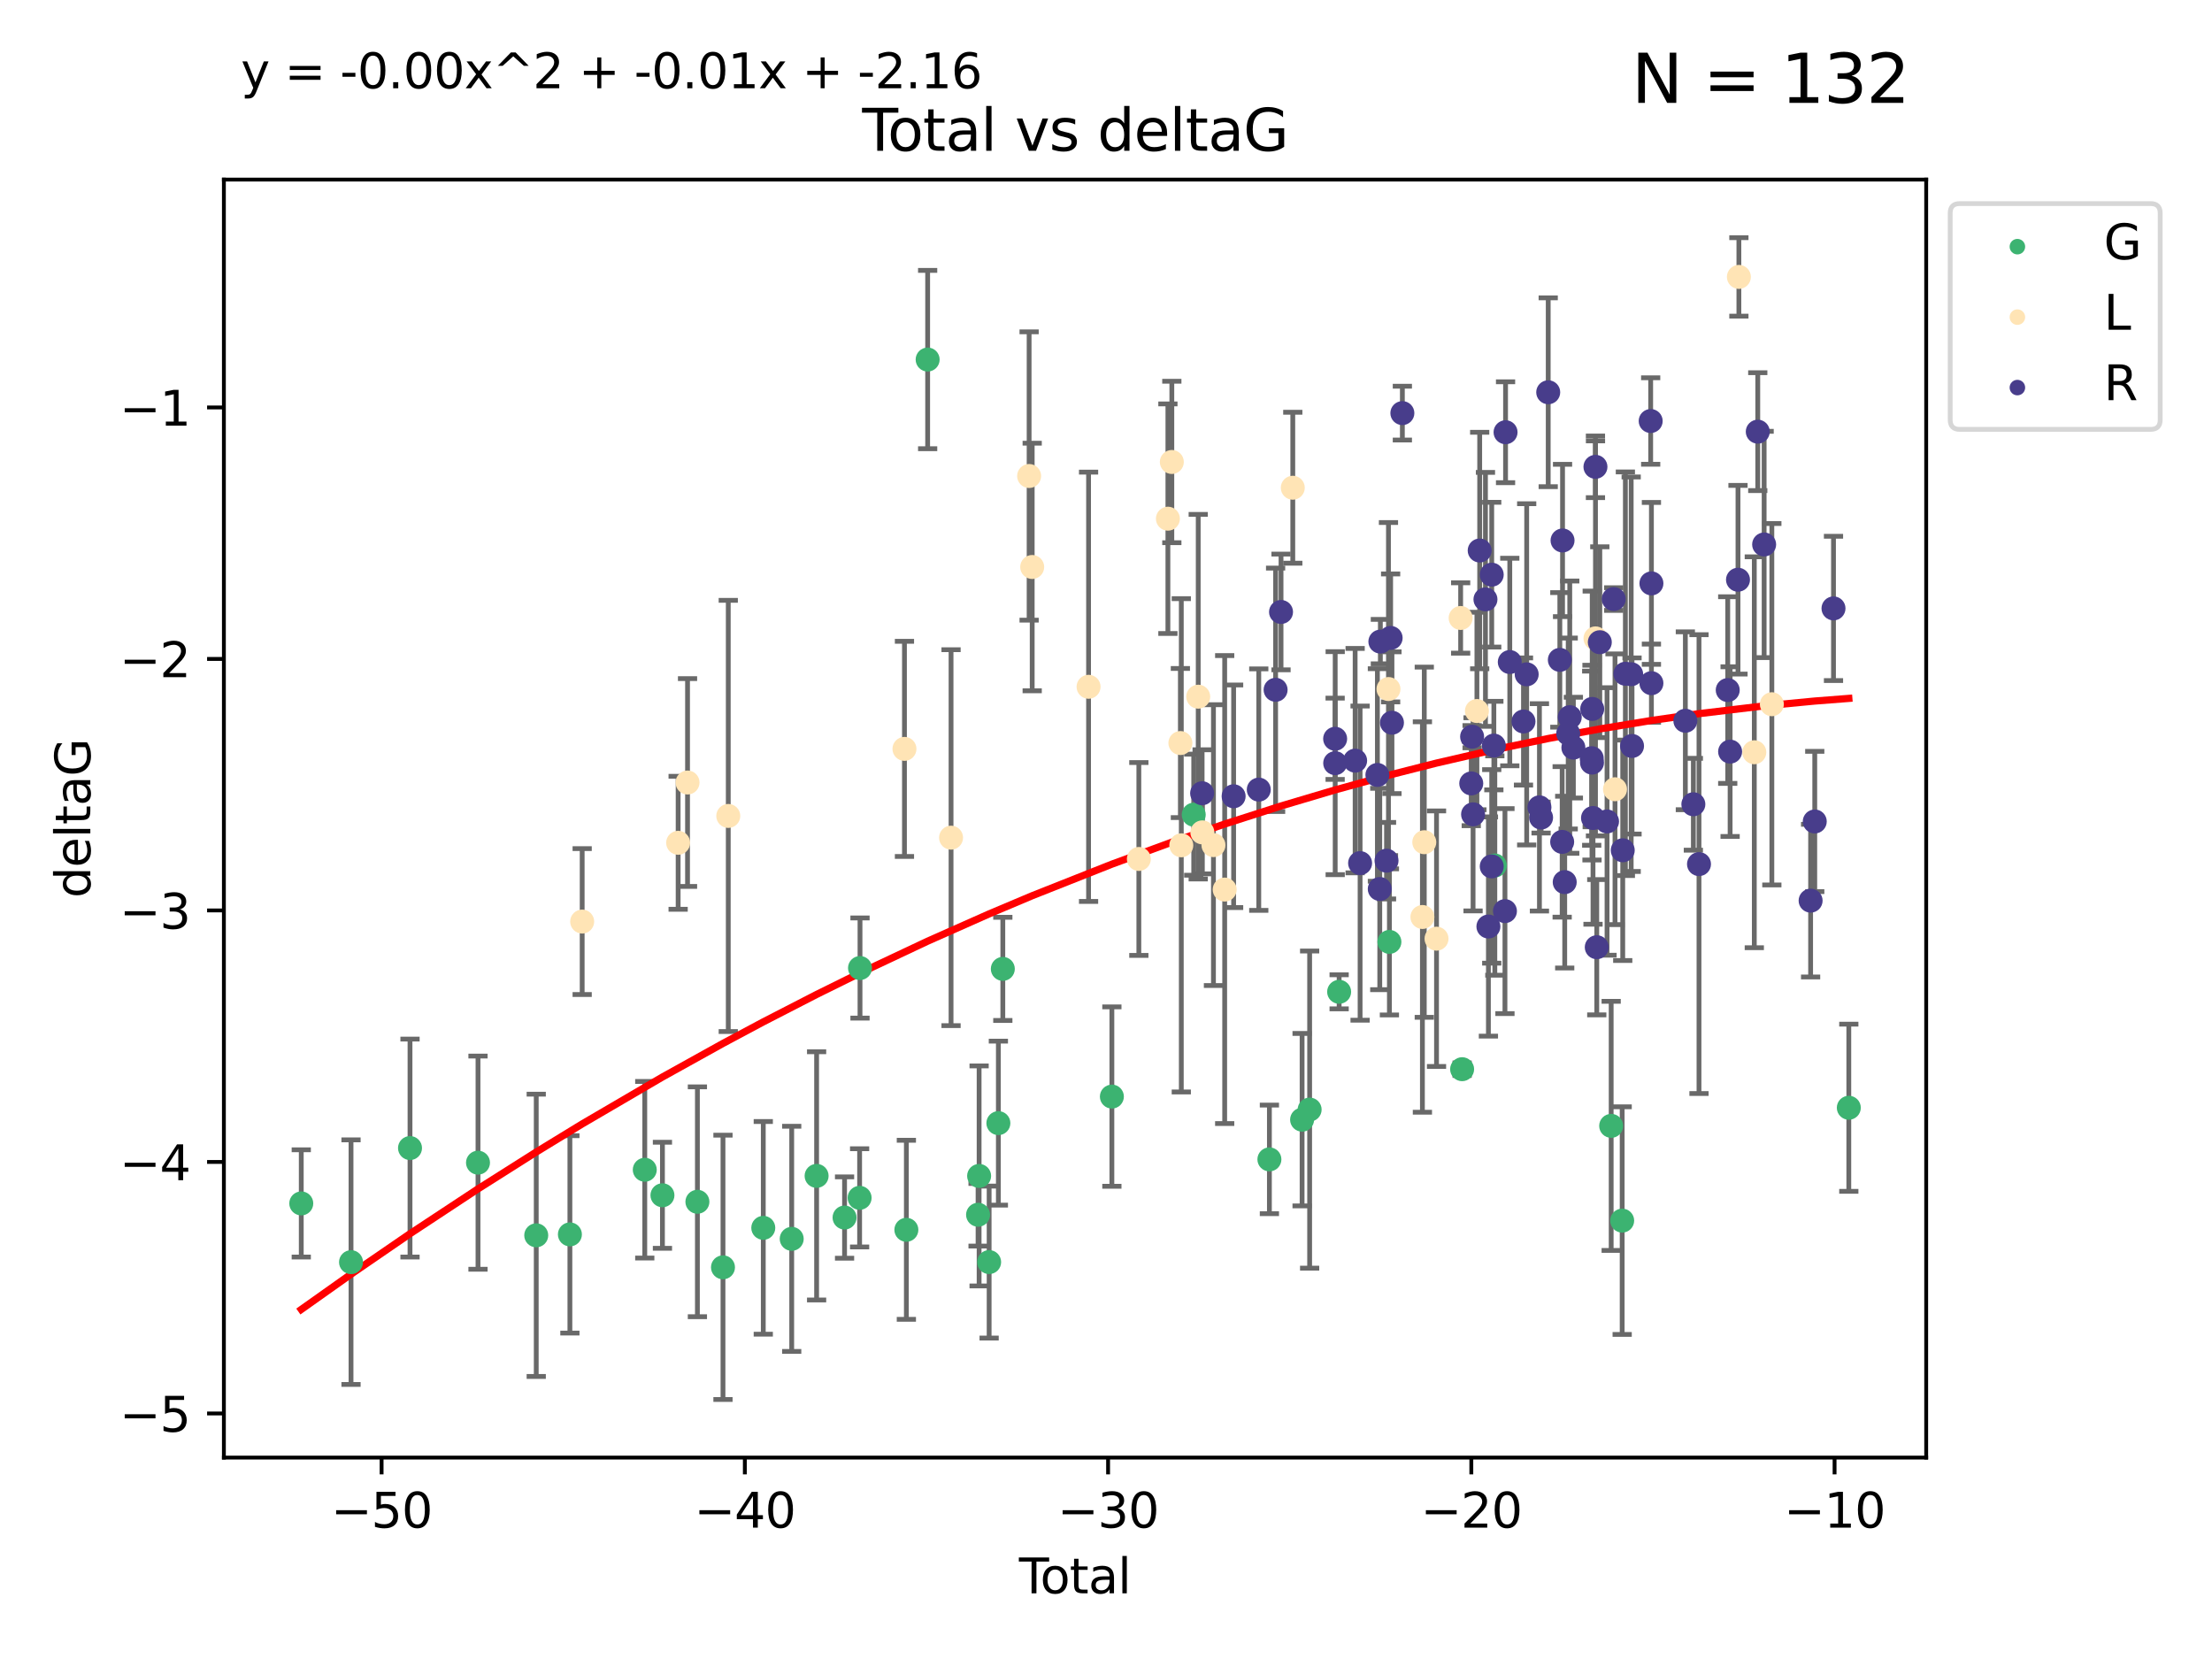 <?xml version="1.0" encoding="utf-8" standalone="no"?>
<!DOCTYPE svg PUBLIC "-//W3C//DTD SVG 1.1//EN"
  "http://www.w3.org/Graphics/SVG/1.1/DTD/svg11.dtd">
<svg xmlns:xlink="http://www.w3.org/1999/xlink" width="460.8pt" height="345.6pt" viewBox="0 0 460.8 345.6" xmlns="http://www.w3.org/2000/svg" version="1.1">
 <defs>
  <style type="text/css">*{stroke-linejoin: round; stroke-linecap: butt}</style>
 </defs>
 <g id="figure_1">
  <g id="patch_1">
   <path d="M 0 345.6 
L 460.8 345.6 
L 460.8 0 
L 0 0 
z
" style="fill: #ffffff"/>
  </g>
  <g id="axes_1">
   <g id="patch_2">
    <path d="M 46.64 303.64 
L 401.26 303.64 
L 401.26 37.411 
L 46.64 37.411 
z
" style="fill: #ffffff"/>
   </g>
   <g id="PathCollection_1">
    <defs>
     <path id="m4e7c62988c" d="M 0 1.118 
C 0.297 1.118 0.581 1 0.791 0.791 
C 1 0.581 1.118 0.297 1.118 0 
C 1.118 -0.297 1 -0.581 0.791 -0.791 
C 0.581 -1 0.297 -1.118 0 -1.118 
C -0.297 -1.118 -0.581 -1 -0.791 -0.791 
C -1 -0.581 -1.118 -0.297 -1.118 0 
C -1.118 0.297 -1 0.581 -0.791 0.791 
C -0.581 1 -0.297 1.118 0 1.118 
z
" style="stroke: #3cb371"/>
    </defs>
    <g clip-path="url(#pfe439491f7)">
     <use xlink:href="#m4e7c62988c" x="62.759" y="250.694" style="fill: #3cb371; stroke: #3cb371"/>
     <use xlink:href="#m4e7c62988c" x="73.125" y="262.93" style="fill: #3cb371; stroke: #3cb371"/>
     <use xlink:href="#m4e7c62988c" x="85.413" y="239.16" style="fill: #3cb371; stroke: #3cb371"/>
     <use xlink:href="#m4e7c62988c" x="99.576" y="242.204" style="fill: #3cb371; stroke: #3cb371"/>
     <use xlink:href="#m4e7c62988c" x="111.708" y="257.34" style="fill: #3cb371; stroke: #3cb371"/>
     <use xlink:href="#m4e7c62988c" x="118.72" y="257.145" style="fill: #3cb371; stroke: #3cb371"/>
     <use xlink:href="#m4e7c62988c" x="134.317" y="243.683" style="fill: #3cb371; stroke: #3cb371"/>
     <use xlink:href="#m4e7c62988c" x="137.999" y="248.997" style="fill: #3cb371; stroke: #3cb371"/>
     <use xlink:href="#m4e7c62988c" x="145.282" y="250.352" style="fill: #3cb371; stroke: #3cb371"/>
     <use xlink:href="#m4e7c62988c" x="150.61" y="264.006" style="fill: #3cb371; stroke: #3cb371"/>
     <use xlink:href="#m4e7c62988c" x="159.006" y="255.783" style="fill: #3cb371; stroke: #3cb371"/>
     <use xlink:href="#m4e7c62988c" x="164.928" y="258.074" style="fill: #3cb371; stroke: #3cb371"/>
     <use xlink:href="#m4e7c62988c" x="170.114" y="244.958" style="fill: #3cb371; stroke: #3cb371"/>
     <use xlink:href="#m4e7c62988c" x="175.937" y="253.637" style="fill: #3cb371; stroke: #3cb371"/>
     <use xlink:href="#m4e7c62988c" x="179.073" y="249.531" style="fill: #3cb371; stroke: #3cb371"/>
     <use xlink:href="#m4e7c62988c" x="179.156" y="201.658" style="fill: #3cb371; stroke: #3cb371"/>
     <use xlink:href="#m4e7c62988c" x="188.812" y="256.189" style="fill: #3cb371; stroke: #3cb371"/>
     <use xlink:href="#m4e7c62988c" x="193.246" y="74.901" style="fill: #3cb371; stroke: #3cb371"/>
     <use xlink:href="#m4e7c62988c" x="203.749" y="253.055" style="fill: #3cb371; stroke: #3cb371"/>
     <use xlink:href="#m4e7c62988c" x="203.967" y="244.969" style="fill: #3cb371; stroke: #3cb371"/>
     <use xlink:href="#m4e7c62988c" x="206.054" y="262.915" style="fill: #3cb371; stroke: #3cb371"/>
     <use xlink:href="#m4e7c62988c" x="207.979" y="233.968" style="fill: #3cb371; stroke: #3cb371"/>
     <use xlink:href="#m4e7c62988c" x="208.906" y="201.836" style="fill: #3cb371; stroke: #3cb371"/>
     <use xlink:href="#m4e7c62988c" x="231.625" y="228.439" style="fill: #3cb371; stroke: #3cb371"/>
     <use xlink:href="#m4e7c62988c" x="248.675" y="169.713" style="fill: #3cb371; stroke: #3cb371"/>
     <use xlink:href="#m4e7c62988c" x="264.44" y="241.52" style="fill: #3cb371; stroke: #3cb371"/>
     <use xlink:href="#m4e7c62988c" x="271.25" y="233.249" style="fill: #3cb371; stroke: #3cb371"/>
     <use xlink:href="#m4e7c62988c" x="272.821" y="231.145" style="fill: #3cb371; stroke: #3cb371"/>
     <use xlink:href="#m4e7c62988c" x="278.967" y="206.613" style="fill: #3cb371; stroke: #3cb371"/>
     <use xlink:href="#m4e7c62988c" x="289.439" y="196.216" style="fill: #3cb371; stroke: #3cb371"/>
     <use xlink:href="#m4e7c62988c" x="304.587" y="222.733" style="fill: #3cb371; stroke: #3cb371"/>
     <use xlink:href="#m4e7c62988c" x="311.4" y="180.303" style="fill: #3cb371; stroke: #3cb371"/>
     <use xlink:href="#m4e7c62988c" x="335.637" y="234.537" style="fill: #3cb371; stroke: #3cb371"/>
     <use xlink:href="#m4e7c62988c" x="337.928" y="254.278" style="fill: #3cb371; stroke: #3cb371"/>
     <use xlink:href="#m4e7c62988c" x="385.141" y="230.765" style="fill: #3cb371; stroke: #3cb371"/>
    </g>
   </g>
   <g id="PathCollection_2">
    <defs>
     <path id="m340ed2edbb" d="M 0 1.118 
C 0.297 1.118 0.581 1 0.791 0.791 
C 1 0.581 1.118 0.297 1.118 0 
C 1.118 -0.297 1 -0.581 0.791 -0.791 
C 0.581 -1 0.297 -1.118 0 -1.118 
C -0.297 -1.118 -0.581 -1 -0.791 -0.791 
C -1 -0.581 -1.118 -0.297 -1.118 0 
C -1.118 0.297 -1 0.581 -0.791 0.791 
C -0.581 1 -0.297 1.118 0 1.118 
z
" style="stroke: #ffe4b5"/>
    </defs>
    <g clip-path="url(#pfe439491f7)">
     <use xlink:href="#m340ed2edbb" x="121.277" y="191.979" style="fill: #ffe4b5; stroke: #ffe4b5"/>
     <use xlink:href="#m340ed2edbb" x="141.269" y="175.57" style="fill: #ffe4b5; stroke: #ffe4b5"/>
     <use xlink:href="#m340ed2edbb" x="143.226" y="163.011" style="fill: #ffe4b5; stroke: #ffe4b5"/>
     <use xlink:href="#m340ed2edbb" x="151.712" y="169.975" style="fill: #ffe4b5; stroke: #ffe4b5"/>
     <use xlink:href="#m340ed2edbb" x="188.415" y="156.006" style="fill: #ffe4b5; stroke: #ffe4b5"/>
     <use xlink:href="#m340ed2edbb" x="198.122" y="174.503" style="fill: #ffe4b5; stroke: #ffe4b5"/>
     <use xlink:href="#m340ed2edbb" x="214.384" y="99.16" style="fill: #ffe4b5; stroke: #ffe4b5"/>
     <use xlink:href="#m340ed2edbb" x="215.025" y="118.114" style="fill: #ffe4b5; stroke: #ffe4b5"/>
     <use xlink:href="#m340ed2edbb" x="226.768" y="143.071" style="fill: #ffe4b5; stroke: #ffe4b5"/>
     <use xlink:href="#m340ed2edbb" x="237.243" y="178.938" style="fill: #ffe4b5; stroke: #ffe4b5"/>
     <use xlink:href="#m340ed2edbb" x="243.296" y="108.053" style="fill: #ffe4b5; stroke: #ffe4b5"/>
     <use xlink:href="#m340ed2edbb" x="244.114" y="96.238" style="fill: #ffe4b5; stroke: #ffe4b5"/>
     <use xlink:href="#m340ed2edbb" x="245.895" y="154.788" style="fill: #ffe4b5; stroke: #ffe4b5"/>
     <use xlink:href="#m340ed2edbb" x="246.086" y="176.094" style="fill: #ffe4b5; stroke: #ffe4b5"/>
     <use xlink:href="#m340ed2edbb" x="249.613" y="145.132" style="fill: #ffe4b5; stroke: #ffe4b5"/>
     <use xlink:href="#m340ed2edbb" x="250.471" y="173.396" style="fill: #ffe4b5; stroke: #ffe4b5"/>
     <use xlink:href="#m340ed2edbb" x="252.785" y="176.053" style="fill: #ffe4b5; stroke: #ffe4b5"/>
     <use xlink:href="#m340ed2edbb" x="255.124" y="185.314" style="fill: #ffe4b5; stroke: #ffe4b5"/>
     <use xlink:href="#m340ed2edbb" x="269.311" y="101.604" style="fill: #ffe4b5; stroke: #ffe4b5"/>
     <use xlink:href="#m340ed2edbb" x="289.243" y="143.539" style="fill: #ffe4b5; stroke: #ffe4b5"/>
     <use xlink:href="#m340ed2edbb" x="296.314" y="191.027" style="fill: #ffe4b5; stroke: #ffe4b5"/>
     <use xlink:href="#m340ed2edbb" x="296.704" y="175.447" style="fill: #ffe4b5; stroke: #ffe4b5"/>
     <use xlink:href="#m340ed2edbb" x="299.253" y="195.543" style="fill: #ffe4b5; stroke: #ffe4b5"/>
     <use xlink:href="#m340ed2edbb" x="304.28" y="128.736" style="fill: #ffe4b5; stroke: #ffe4b5"/>
     <use xlink:href="#m340ed2edbb" x="307.668" y="148.115" style="fill: #ffe4b5; stroke: #ffe4b5"/>
     <use xlink:href="#m340ed2edbb" x="332.369" y="132.989" style="fill: #ffe4b5; stroke: #ffe4b5"/>
     <use xlink:href="#m340ed2edbb" x="336.434" y="164.417" style="fill: #ffe4b5; stroke: #ffe4b5"/>
     <use xlink:href="#m340ed2edbb" x="362.242" y="57.685" style="fill: #ffe4b5; stroke: #ffe4b5"/>
     <use xlink:href="#m340ed2edbb" x="365.454" y="156.709" style="fill: #ffe4b5; stroke: #ffe4b5"/>
     <use xlink:href="#m340ed2edbb" x="369.109" y="146.704" style="fill: #ffe4b5; stroke: #ffe4b5"/>
    </g>
   </g>
   <g id="PathCollection_3">
    <defs>
     <path id="m899b9de325" d="M 0 1.118 
C 0.297 1.118 0.581 1 0.791 0.791 
C 1 0.581 1.118 0.297 1.118 0 
C 1.118 -0.297 1 -0.581 0.791 -0.791 
C 0.581 -1 0.297 -1.118 0 -1.118 
C -0.297 -1.118 -0.581 -1 -0.791 -0.791 
C -1 -0.581 -1.118 -0.297 -1.118 0 
C -1.118 0.297 -1 0.581 -0.791 0.791 
C -0.581 1 -0.297 1.118 0 1.118 
z
" style="stroke: #483d8b"/>
    </defs>
    <g clip-path="url(#pfe439491f7)">
     <use xlink:href="#m899b9de325" x="250.424" y="165.248" style="fill: #483d8b; stroke: #483d8b"/>
     <use xlink:href="#m899b9de325" x="256.987" y="165.878" style="fill: #483d8b; stroke: #483d8b"/>
     <use xlink:href="#m899b9de325" x="262.226" y="164.491" style="fill: #483d8b; stroke: #483d8b"/>
     <use xlink:href="#m899b9de325" x="265.733" y="143.699" style="fill: #483d8b; stroke: #483d8b"/>
     <use xlink:href="#m899b9de325" x="266.862" y="127.483" style="fill: #483d8b; stroke: #483d8b"/>
     <use xlink:href="#m899b9de325" x="278.134" y="153.901" style="fill: #483d8b; stroke: #483d8b"/>
     <use xlink:href="#m899b9de325" x="278.146" y="158.979" style="fill: #483d8b; stroke: #483d8b"/>
     <use xlink:href="#m899b9de325" x="282.299" y="158.456" style="fill: #483d8b; stroke: #483d8b"/>
     <use xlink:href="#m899b9de325" x="283.333" y="179.802" style="fill: #483d8b; stroke: #483d8b"/>
     <use xlink:href="#m899b9de325" x="286.938" y="161.438" style="fill: #483d8b; stroke: #483d8b"/>
     <use xlink:href="#m899b9de325" x="287.432" y="185.193" style="fill: #483d8b; stroke: #483d8b"/>
     <use xlink:href="#m899b9de325" x="287.556" y="133.656" style="fill: #483d8b; stroke: #483d8b"/>
     <use xlink:href="#m899b9de325" x="288.839" y="179.298" style="fill: #483d8b; stroke: #483d8b"/>
     <use xlink:href="#m899b9de325" x="289.694" y="132.892" style="fill: #483d8b; stroke: #483d8b"/>
     <use xlink:href="#m899b9de325" x="289.971" y="150.556" style="fill: #483d8b; stroke: #483d8b"/>
     <use xlink:href="#m899b9de325" x="292.138" y="86.058" style="fill: #483d8b; stroke: #483d8b"/>
     <use xlink:href="#m899b9de325" x="306.488" y="163.201" style="fill: #483d8b; stroke: #483d8b"/>
     <use xlink:href="#m899b9de325" x="306.668" y="153.462" style="fill: #483d8b; stroke: #483d8b"/>
     <use xlink:href="#m899b9de325" x="306.868" y="169.638" style="fill: #483d8b; stroke: #483d8b"/>
     <use xlink:href="#m899b9de325" x="308.246" y="114.683" style="fill: #483d8b; stroke: #483d8b"/>
     <use xlink:href="#m899b9de325" x="309.448" y="124.86" style="fill: #483d8b; stroke: #483d8b"/>
     <use xlink:href="#m899b9de325" x="310.063" y="193.012" style="fill: #483d8b; stroke: #483d8b"/>
     <use xlink:href="#m899b9de325" x="310.753" y="119.716" style="fill: #483d8b; stroke: #483d8b"/>
     <use xlink:href="#m899b9de325" x="310.756" y="180.487" style="fill: #483d8b; stroke: #483d8b"/>
     <use xlink:href="#m899b9de325" x="311.197" y="155.32" style="fill: #483d8b; stroke: #483d8b"/>
     <use xlink:href="#m899b9de325" x="313.509" y="189.801" style="fill: #483d8b; stroke: #483d8b"/>
     <use xlink:href="#m899b9de325" x="313.635" y="90.044" style="fill: #483d8b; stroke: #483d8b"/>
     <use xlink:href="#m899b9de325" x="314.516" y="137.913" style="fill: #483d8b; stroke: #483d8b"/>
     <use xlink:href="#m899b9de325" x="317.37" y="150.298" style="fill: #483d8b; stroke: #483d8b"/>
     <use xlink:href="#m899b9de325" x="318.036" y="140.474" style="fill: #483d8b; stroke: #483d8b"/>
     <use xlink:href="#m899b9de325" x="320.693" y="168.183" style="fill: #483d8b; stroke: #483d8b"/>
     <use xlink:href="#m899b9de325" x="321.036" y="170.314" style="fill: #483d8b; stroke: #483d8b"/>
     <use xlink:href="#m899b9de325" x="322.522" y="81.716" style="fill: #483d8b; stroke: #483d8b"/>
     <use xlink:href="#m899b9de325" x="324.942" y="137.465" style="fill: #483d8b; stroke: #483d8b"/>
     <use xlink:href="#m899b9de325" x="325.428" y="175.381" style="fill: #483d8b; stroke: #483d8b"/>
     <use xlink:href="#m899b9de325" x="325.507" y="112.59" style="fill: #483d8b; stroke: #483d8b"/>
     <use xlink:href="#m899b9de325" x="325.959" y="183.764" style="fill: #483d8b; stroke: #483d8b"/>
     <use xlink:href="#m899b9de325" x="326.686" y="152.804" style="fill: #483d8b; stroke: #483d8b"/>
     <use xlink:href="#m899b9de325" x="327.009" y="149.399" style="fill: #483d8b; stroke: #483d8b"/>
     <use xlink:href="#m899b9de325" x="327.762" y="155.744" style="fill: #483d8b; stroke: #483d8b"/>
     <use xlink:href="#m899b9de325" x="331.58" y="157.946" style="fill: #483d8b; stroke: #483d8b"/>
     <use xlink:href="#m899b9de325" x="331.642" y="158.866" style="fill: #483d8b; stroke: #483d8b"/>
     <use xlink:href="#m899b9de325" x="331.688" y="147.683" style="fill: #483d8b; stroke: #483d8b"/>
     <use xlink:href="#m899b9de325" x="331.854" y="170.406" style="fill: #483d8b; stroke: #483d8b"/>
     <use xlink:href="#m899b9de325" x="332.361" y="97.249" style="fill: #483d8b; stroke: #483d8b"/>
     <use xlink:href="#m899b9de325" x="332.636" y="197.323" style="fill: #483d8b; stroke: #483d8b"/>
     <use xlink:href="#m899b9de325" x="333.27" y="133.784" style="fill: #483d8b; stroke: #483d8b"/>
     <use xlink:href="#m899b9de325" x="334.776" y="171.123" style="fill: #483d8b; stroke: #483d8b"/>
     <use xlink:href="#m899b9de325" x="336.17" y="124.794" style="fill: #483d8b; stroke: #483d8b"/>
     <use xlink:href="#m899b9de325" x="338.046" y="177.128" style="fill: #483d8b; stroke: #483d8b"/>
     <use xlink:href="#m899b9de325" x="338.595" y="140.352" style="fill: #483d8b; stroke: #483d8b"/>
     <use xlink:href="#m899b9de325" x="339.805" y="140.453" style="fill: #483d8b; stroke: #483d8b"/>
     <use xlink:href="#m899b9de325" x="339.982" y="155.401" style="fill: #483d8b; stroke: #483d8b"/>
     <use xlink:href="#m899b9de325" x="343.867" y="87.707" style="fill: #483d8b; stroke: #483d8b"/>
     <use xlink:href="#m899b9de325" x="344.02" y="142.319" style="fill: #483d8b; stroke: #483d8b"/>
     <use xlink:href="#m899b9de325" x="344.021" y="121.532" style="fill: #483d8b; stroke: #483d8b"/>
     <use xlink:href="#m899b9de325" x="351.091" y="150.149" style="fill: #483d8b; stroke: #483d8b"/>
     <use xlink:href="#m899b9de325" x="352.758" y="167.541" style="fill: #483d8b; stroke: #483d8b"/>
     <use xlink:href="#m899b9de325" x="353.932" y="180.009" style="fill: #483d8b; stroke: #483d8b"/>
     <use xlink:href="#m899b9de325" x="359.918" y="143.755" style="fill: #483d8b; stroke: #483d8b"/>
     <use xlink:href="#m899b9de325" x="360.414" y="156.577" style="fill: #483d8b; stroke: #483d8b"/>
     <use xlink:href="#m899b9de325" x="362.056" y="120.769" style="fill: #483d8b; stroke: #483d8b"/>
     <use xlink:href="#m899b9de325" x="366.175" y="89.923" style="fill: #483d8b; stroke: #483d8b"/>
     <use xlink:href="#m899b9de325" x="367.502" y="113.422" style="fill: #483d8b; stroke: #483d8b"/>
     <use xlink:href="#m899b9de325" x="377.184" y="187.62" style="fill: #483d8b; stroke: #483d8b"/>
     <use xlink:href="#m899b9de325" x="378.047" y="171.128" style="fill: #483d8b; stroke: #483d8b"/>
     <use xlink:href="#m899b9de325" x="381.951" y="126.741" style="fill: #483d8b; stroke: #483d8b"/>
    </g>
   </g>
   <g id="matplotlib.axis_1">
    <g id="xtick_1">
     <g id="line2d_1">
      <defs>
       <path id="mb73d7311fe" d="M 0 0 
L 0 3.5 
" style="stroke: #000000; stroke-width: 0.8"/>
      </defs>
      <g>
       <use xlink:href="#mb73d7311fe" x="79.494" y="303.64" style="stroke: #000000; stroke-width: 0.8"/>
      </g>
     </g>
     <g id="text_1">
      <!-- −50 -->
      <g transform="translate(68.941 318.238)scale(0.1 -0.1)">
       <defs>
        <path id="DejaVuSans-2212" d="M 678 2272 
L 4684 2272 
L 4684 1741 
L 678 1741 
L 678 2272 
z
" transform="scale(0.016)"/>
        <path id="DejaVuSans-35" d="M 691 4666 
L 3169 4666 
L 3169 4134 
L 1269 4134 
L 1269 2991 
Q 1406 3038 1543 3061 
Q 1681 3084 1819 3084 
Q 2600 3084 3056 2656 
Q 3513 2228 3513 1497 
Q 3513 744 3044 326 
Q 2575 -91 1722 -91 
Q 1428 -91 1123 -41 
Q 819 9 494 109 
L 494 744 
Q 775 591 1075 516 
Q 1375 441 1709 441 
Q 2250 441 2565 725 
Q 2881 1009 2881 1497 
Q 2881 1984 2565 2268 
Q 2250 2553 1709 2553 
Q 1456 2553 1204 2497 
Q 953 2441 691 2322 
L 691 4666 
z
" transform="scale(0.016)"/>
        <path id="DejaVuSans-30" d="M 2034 4250 
Q 1547 4250 1301 3770 
Q 1056 3291 1056 2328 
Q 1056 1369 1301 889 
Q 1547 409 2034 409 
Q 2525 409 2770 889 
Q 3016 1369 3016 2328 
Q 3016 3291 2770 3770 
Q 2525 4250 2034 4250 
z
M 2034 4750 
Q 2819 4750 3233 4129 
Q 3647 3509 3647 2328 
Q 3647 1150 3233 529 
Q 2819 -91 2034 -91 
Q 1250 -91 836 529 
Q 422 1150 422 2328 
Q 422 3509 836 4129 
Q 1250 4750 2034 4750 
z
" transform="scale(0.016)"/>
       </defs>
       <use xlink:href="#DejaVuSans-2212"/>
       <use xlink:href="#DejaVuSans-35" x="83.789"/>
       <use xlink:href="#DejaVuSans-30" x="147.412"/>
      </g>
     </g>
    </g>
    <g id="xtick_2">
     <g id="line2d_2">
      <g>
       <use xlink:href="#mb73d7311fe" x="155.164" y="303.64" style="stroke: #000000; stroke-width: 0.8"/>
      </g>
     </g>
     <g id="text_2">
      <!-- −40 -->
      <g transform="translate(144.612 318.238)scale(0.1 -0.1)">
       <defs>
        <path id="DejaVuSans-34" d="M 2419 4116 
L 825 1625 
L 2419 1625 
L 2419 4116 
z
M 2253 4666 
L 3047 4666 
L 3047 1625 
L 3713 1625 
L 3713 1100 
L 3047 1100 
L 3047 0 
L 2419 0 
L 2419 1100 
L 313 1100 
L 313 1709 
L 2253 4666 
z
" transform="scale(0.016)"/>
       </defs>
       <use xlink:href="#DejaVuSans-2212"/>
       <use xlink:href="#DejaVuSans-34" x="83.789"/>
       <use xlink:href="#DejaVuSans-30" x="147.412"/>
      </g>
     </g>
    </g>
    <g id="xtick_3">
     <g id="line2d_3">
      <g>
       <use xlink:href="#mb73d7311fe" x="230.834" y="303.64" style="stroke: #000000; stroke-width: 0.8"/>
      </g>
     </g>
     <g id="text_3">
      <!-- −30 -->
      <g transform="translate(220.282 318.238)scale(0.1 -0.1)">
       <defs>
        <path id="DejaVuSans-33" d="M 2597 2516 
Q 3050 2419 3304 2112 
Q 3559 1806 3559 1356 
Q 3559 666 3084 287 
Q 2609 -91 1734 -91 
Q 1441 -91 1130 -33 
Q 819 25 488 141 
L 488 750 
Q 750 597 1062 519 
Q 1375 441 1716 441 
Q 2309 441 2620 675 
Q 2931 909 2931 1356 
Q 2931 1769 2642 2001 
Q 2353 2234 1838 2234 
L 1294 2234 
L 1294 2753 
L 1863 2753 
Q 2328 2753 2575 2939 
Q 2822 3125 2822 3475 
Q 2822 3834 2567 4026 
Q 2313 4219 1838 4219 
Q 1578 4219 1281 4162 
Q 984 4106 628 3988 
L 628 4550 
Q 988 4650 1302 4700 
Q 1616 4750 1894 4750 
Q 2613 4750 3031 4423 
Q 3450 4097 3450 3541 
Q 3450 3153 3228 2886 
Q 3006 2619 2597 2516 
z
" transform="scale(0.016)"/>
       </defs>
       <use xlink:href="#DejaVuSans-2212"/>
       <use xlink:href="#DejaVuSans-33" x="83.789"/>
       <use xlink:href="#DejaVuSans-30" x="147.412"/>
      </g>
     </g>
    </g>
    <g id="xtick_4">
     <g id="line2d_4">
      <g>
       <use xlink:href="#mb73d7311fe" x="306.504" y="303.64" style="stroke: #000000; stroke-width: 0.8"/>
      </g>
     </g>
     <g id="text_4">
      <!-- −20 -->
      <g transform="translate(295.952 318.238)scale(0.1 -0.1)">
       <defs>
        <path id="DejaVuSans-32" d="M 1228 531 
L 3431 531 
L 3431 0 
L 469 0 
L 469 531 
Q 828 903 1448 1529 
Q 2069 2156 2228 2338 
Q 2531 2678 2651 2914 
Q 2772 3150 2772 3378 
Q 2772 3750 2511 3984 
Q 2250 4219 1831 4219 
Q 1534 4219 1204 4116 
Q 875 4013 500 3803 
L 500 4441 
Q 881 4594 1212 4672 
Q 1544 4750 1819 4750 
Q 2544 4750 2975 4387 
Q 3406 4025 3406 3419 
Q 3406 3131 3298 2873 
Q 3191 2616 2906 2266 
Q 2828 2175 2409 1742 
Q 1991 1309 1228 531 
z
" transform="scale(0.016)"/>
       </defs>
       <use xlink:href="#DejaVuSans-2212"/>
       <use xlink:href="#DejaVuSans-32" x="83.789"/>
       <use xlink:href="#DejaVuSans-30" x="147.412"/>
      </g>
     </g>
    </g>
    <g id="xtick_5">
     <g id="line2d_5">
      <g>
       <use xlink:href="#mb73d7311fe" x="382.175" y="303.64" style="stroke: #000000; stroke-width: 0.8"/>
      </g>
     </g>
     <g id="text_5">
      <!-- −10 -->
      <g transform="translate(371.622 318.238)scale(0.1 -0.1)">
       <defs>
        <path id="DejaVuSans-31" d="M 794 531 
L 1825 531 
L 1825 4091 
L 703 3866 
L 703 4441 
L 1819 4666 
L 2450 4666 
L 2450 531 
L 3481 531 
L 3481 0 
L 794 0 
L 794 531 
z
" transform="scale(0.016)"/>
       </defs>
       <use xlink:href="#DejaVuSans-2212"/>
       <use xlink:href="#DejaVuSans-31" x="83.789"/>
       <use xlink:href="#DejaVuSans-30" x="147.412"/>
      </g>
     </g>
    </g>
    <g id="text_6">
     <!-- Total -->
     <g transform="translate(212.273 331.917)scale(0.1 -0.1)">
      <defs>
       <path id="DejaVuSans-54" d="M -19 4666 
L 3928 4666 
L 3928 4134 
L 2272 4134 
L 2272 0 
L 1638 0 
L 1638 4134 
L -19 4134 
L -19 4666 
z
" transform="scale(0.016)"/>
       <path id="DejaVuSans-6f" d="M 1959 3097 
Q 1497 3097 1228 2736 
Q 959 2375 959 1747 
Q 959 1119 1226 758 
Q 1494 397 1959 397 
Q 2419 397 2687 759 
Q 2956 1122 2956 1747 
Q 2956 2369 2687 2733 
Q 2419 3097 1959 3097 
z
M 1959 3584 
Q 2709 3584 3137 3096 
Q 3566 2609 3566 1747 
Q 3566 888 3137 398 
Q 2709 -91 1959 -91 
Q 1206 -91 779 398 
Q 353 888 353 1747 
Q 353 2609 779 3096 
Q 1206 3584 1959 3584 
z
" transform="scale(0.016)"/>
       <path id="DejaVuSans-74" d="M 1172 4494 
L 1172 3500 
L 2356 3500 
L 2356 3053 
L 1172 3053 
L 1172 1153 
Q 1172 725 1289 603 
Q 1406 481 1766 481 
L 2356 481 
L 2356 0 
L 1766 0 
Q 1100 0 847 248 
Q 594 497 594 1153 
L 594 3053 
L 172 3053 
L 172 3500 
L 594 3500 
L 594 4494 
L 1172 4494 
z
" transform="scale(0.016)"/>
       <path id="DejaVuSans-61" d="M 2194 1759 
Q 1497 1759 1228 1600 
Q 959 1441 959 1056 
Q 959 750 1161 570 
Q 1363 391 1709 391 
Q 2188 391 2477 730 
Q 2766 1069 2766 1631 
L 2766 1759 
L 2194 1759 
z
M 3341 1997 
L 3341 0 
L 2766 0 
L 2766 531 
Q 2569 213 2275 61 
Q 1981 -91 1556 -91 
Q 1019 -91 701 211 
Q 384 513 384 1019 
Q 384 1609 779 1909 
Q 1175 2209 1959 2209 
L 2766 2209 
L 2766 2266 
Q 2766 2663 2505 2880 
Q 2244 3097 1772 3097 
Q 1472 3097 1187 3025 
Q 903 2953 641 2809 
L 641 3341 
Q 956 3463 1253 3523 
Q 1550 3584 1831 3584 
Q 2591 3584 2966 3190 
Q 3341 2797 3341 1997 
z
" transform="scale(0.016)"/>
       <path id="DejaVuSans-6c" d="M 603 4863 
L 1178 4863 
L 1178 0 
L 603 0 
L 603 4863 
z
" transform="scale(0.016)"/>
      </defs>
      <use xlink:href="#DejaVuSans-54"/>
      <use xlink:href="#DejaVuSans-6f" x="44.084"/>
      <use xlink:href="#DejaVuSans-74" x="105.266"/>
      <use xlink:href="#DejaVuSans-61" x="144.475"/>
      <use xlink:href="#DejaVuSans-6c" x="205.754"/>
     </g>
    </g>
   </g>
   <g id="matplotlib.axis_2">
    <g id="ytick_1">
     <g id="line2d_6">
      <defs>
       <path id="me0ceab1991" d="M 0 0 
L -3.5 0 
" style="stroke: #000000; stroke-width: 0.8"/>
      </defs>
      <g>
       <use xlink:href="#me0ceab1991" x="46.64" y="294.452" style="stroke: #000000; stroke-width: 0.8"/>
      </g>
     </g>
     <g id="text_7">
      <!-- −5 -->
      <g transform="translate(24.898 298.251)scale(0.1 -0.1)">
       <use xlink:href="#DejaVuSans-2212"/>
       <use xlink:href="#DejaVuSans-35" x="83.789"/>
      </g>
     </g>
    </g>
    <g id="ytick_2">
     <g id="line2d_7">
      <g>
       <use xlink:href="#me0ceab1991" x="46.64" y="242.057" style="stroke: #000000; stroke-width: 0.8"/>
      </g>
     </g>
     <g id="text_8">
      <!-- −4 -->
      <g transform="translate(24.898 245.857)scale(0.1 -0.1)">
       <use xlink:href="#DejaVuSans-2212"/>
       <use xlink:href="#DejaVuSans-34" x="83.789"/>
      </g>
     </g>
    </g>
    <g id="ytick_3">
     <g id="line2d_8">
      <g>
       <use xlink:href="#me0ceab1991" x="46.64" y="189.663" style="stroke: #000000; stroke-width: 0.8"/>
      </g>
     </g>
     <g id="text_9">
      <!-- −3 -->
      <g transform="translate(24.898 193.462)scale(0.1 -0.1)">
       <use xlink:href="#DejaVuSans-2212"/>
       <use xlink:href="#DejaVuSans-33" x="83.789"/>
      </g>
     </g>
    </g>
    <g id="ytick_4">
     <g id="line2d_9">
      <g>
       <use xlink:href="#me0ceab1991" x="46.64" y="137.269" style="stroke: #000000; stroke-width: 0.8"/>
      </g>
     </g>
     <g id="text_10">
      <!-- −2 -->
      <g transform="translate(24.898 141.068)scale(0.1 -0.1)">
       <use xlink:href="#DejaVuSans-2212"/>
       <use xlink:href="#DejaVuSans-32" x="83.789"/>
      </g>
     </g>
    </g>
    <g id="ytick_5">
     <g id="line2d_10">
      <g>
       <use xlink:href="#me0ceab1991" x="46.64" y="84.875" style="stroke: #000000; stroke-width: 0.8"/>
      </g>
     </g>
     <g id="text_11">
      <!-- −1 -->
      <g transform="translate(24.898 88.674)scale(0.1 -0.1)">
       <use xlink:href="#DejaVuSans-2212"/>
       <use xlink:href="#DejaVuSans-31" x="83.789"/>
      </g>
     </g>
    </g>
    <g id="text_12">
     <!-- deltaG -->
     <g transform="translate(18.818 187.064)rotate(-90)scale(0.1 -0.1)">
      <defs>
       <path id="DejaVuSans-64" d="M 2906 2969 
L 2906 4863 
L 3481 4863 
L 3481 0 
L 2906 0 
L 2906 525 
Q 2725 213 2448 61 
Q 2172 -91 1784 -91 
Q 1150 -91 751 415 
Q 353 922 353 1747 
Q 353 2572 751 3078 
Q 1150 3584 1784 3584 
Q 2172 3584 2448 3432 
Q 2725 3281 2906 2969 
z
M 947 1747 
Q 947 1113 1208 752 
Q 1469 391 1925 391 
Q 2381 391 2643 752 
Q 2906 1113 2906 1747 
Q 2906 2381 2643 2742 
Q 2381 3103 1925 3103 
Q 1469 3103 1208 2742 
Q 947 2381 947 1747 
z
" transform="scale(0.016)"/>
       <path id="DejaVuSans-65" d="M 3597 1894 
L 3597 1613 
L 953 1613 
Q 991 1019 1311 708 
Q 1631 397 2203 397 
Q 2534 397 2845 478 
Q 3156 559 3463 722 
L 3463 178 
Q 3153 47 2828 -22 
Q 2503 -91 2169 -91 
Q 1331 -91 842 396 
Q 353 884 353 1716 
Q 353 2575 817 3079 
Q 1281 3584 2069 3584 
Q 2775 3584 3186 3129 
Q 3597 2675 3597 1894 
z
M 3022 2063 
Q 3016 2534 2758 2815 
Q 2500 3097 2075 3097 
Q 1594 3097 1305 2825 
Q 1016 2553 972 2059 
L 3022 2063 
z
" transform="scale(0.016)"/>
       <path id="DejaVuSans-47" d="M 3809 666 
L 3809 1919 
L 2778 1919 
L 2778 2438 
L 4434 2438 
L 4434 434 
Q 4069 175 3628 42 
Q 3188 -91 2688 -91 
Q 1594 -91 976 548 
Q 359 1188 359 2328 
Q 359 3472 976 4111 
Q 1594 4750 2688 4750 
Q 3144 4750 3555 4637 
Q 3966 4525 4313 4306 
L 4313 3634 
Q 3963 3931 3569 4081 
Q 3175 4231 2741 4231 
Q 1884 4231 1454 3753 
Q 1025 3275 1025 2328 
Q 1025 1384 1454 906 
Q 1884 428 2741 428 
Q 3075 428 3337 486 
Q 3600 544 3809 666 
z
" transform="scale(0.016)"/>
      </defs>
      <use xlink:href="#DejaVuSans-64"/>
      <use xlink:href="#DejaVuSans-65" x="63.477"/>
      <use xlink:href="#DejaVuSans-6c" x="125"/>
      <use xlink:href="#DejaVuSans-74" x="152.783"/>
      <use xlink:href="#DejaVuSans-61" x="191.992"/>
      <use xlink:href="#DejaVuSans-47" x="253.271"/>
     </g>
    </g>
   </g>
   <g id="LineCollection_1">
    <path d="M 62.759 261.865 
L 62.759 239.523 
" clip-path="url(#pfe439491f7)" style="fill: none; stroke: #696969"/>
    <path d="M 73.125 288.405 
L 73.125 237.455 
" clip-path="url(#pfe439491f7)" style="fill: none; stroke: #696969"/>
    <path d="M 85.413 261.862 
L 85.413 216.458 
" clip-path="url(#pfe439491f7)" style="fill: none; stroke: #696969"/>
    <path d="M 99.576 264.405 
L 99.576 220.002 
" clip-path="url(#pfe439491f7)" style="fill: none; stroke: #696969"/>
    <path d="M 111.708 286.739 
L 111.708 227.94 
" clip-path="url(#pfe439491f7)" style="fill: none; stroke: #696969"/>
    <path d="M 118.72 277.699 
L 118.72 236.59 
" clip-path="url(#pfe439491f7)" style="fill: none; stroke: #696969"/>
    <path d="M 134.317 262.075 
L 134.317 225.29 
" clip-path="url(#pfe439491f7)" style="fill: none; stroke: #696969"/>
    <path d="M 137.999 260.044 
L 137.999 237.949 
" clip-path="url(#pfe439491f7)" style="fill: none; stroke: #696969"/>
    <path d="M 145.282 274.292 
L 145.282 226.412 
" clip-path="url(#pfe439491f7)" style="fill: none; stroke: #696969"/>
    <path d="M 150.61 291.539 
L 150.61 236.473 
" clip-path="url(#pfe439491f7)" style="fill: none; stroke: #696969"/>
    <path d="M 159.006 277.934 
L 159.006 233.631 
" clip-path="url(#pfe439491f7)" style="fill: none; stroke: #696969"/>
    <path d="M 164.928 281.527 
L 164.928 234.621 
" clip-path="url(#pfe439491f7)" style="fill: none; stroke: #696969"/>
    <path d="M 170.114 270.812 
L 170.114 219.103 
" clip-path="url(#pfe439491f7)" style="fill: none; stroke: #696969"/>
    <path d="M 175.937 262.109 
L 175.937 245.165 
" clip-path="url(#pfe439491f7)" style="fill: none; stroke: #696969"/>
    <path d="M 179.073 259.759 
L 179.073 239.303 
" clip-path="url(#pfe439491f7)" style="fill: none; stroke: #696969"/>
    <path d="M 179.156 212.091 
L 179.156 191.226 
" clip-path="url(#pfe439491f7)" style="fill: none; stroke: #696969"/>
    <path d="M 188.812 274.839 
L 188.812 237.54 
" clip-path="url(#pfe439491f7)" style="fill: none; stroke: #696969"/>
    <path d="M 193.246 93.475 
L 193.246 56.326 
" clip-path="url(#pfe439491f7)" style="fill: none; stroke: #696969"/>
    <path d="M 203.749 259.579 
L 203.749 246.532 
" clip-path="url(#pfe439491f7)" style="fill: none; stroke: #696969"/>
    <path d="M 203.967 267.888 
L 203.967 222.051 
" clip-path="url(#pfe439491f7)" style="fill: none; stroke: #696969"/>
    <path d="M 206.054 278.743 
L 206.054 247.087 
" clip-path="url(#pfe439491f7)" style="fill: none; stroke: #696969"/>
    <path d="M 207.979 251.046 
L 207.979 216.89 
" clip-path="url(#pfe439491f7)" style="fill: none; stroke: #696969"/>
    <path d="M 208.906 212.583 
L 208.906 191.089 
" clip-path="url(#pfe439491f7)" style="fill: none; stroke: #696969"/>
    <path d="M 231.625 247.124 
L 231.625 209.753 
" clip-path="url(#pfe439491f7)" style="fill: none; stroke: #696969"/>
    <path d="M 248.675 182.324 
L 248.675 157.102 
" clip-path="url(#pfe439491f7)" style="fill: none; stroke: #696969"/>
    <path d="M 264.44 252.833 
L 264.44 230.207 
" clip-path="url(#pfe439491f7)" style="fill: none; stroke: #696969"/>
    <path d="M 271.25 251.211 
L 271.25 215.287 
" clip-path="url(#pfe439491f7)" style="fill: none; stroke: #696969"/>
    <path d="M 272.821 264.181 
L 272.821 198.11 
" clip-path="url(#pfe439491f7)" style="fill: none; stroke: #696969"/>
    <path d="M 278.967 210.16 
L 278.967 203.065 
" clip-path="url(#pfe439491f7)" style="fill: none; stroke: #696969"/>
    <path d="M 289.439 211.432 
L 289.439 181 
" clip-path="url(#pfe439491f7)" style="fill: none; stroke: #696969"/>
    <path d="M 304.587 224.041 
L 304.587 221.426 
" clip-path="url(#pfe439491f7)" style="fill: none; stroke: #696969"/>
    <path d="M 311.4 203.148 
L 311.4 157.457 
" clip-path="url(#pfe439491f7)" style="fill: none; stroke: #696969"/>
    <path d="M 335.637 260.484 
L 335.637 208.591 
" clip-path="url(#pfe439491f7)" style="fill: none; stroke: #696969"/>
    <path d="M 337.928 277.988 
L 337.928 230.568 
" clip-path="url(#pfe439491f7)" style="fill: none; stroke: #696969"/>
    <path d="M 385.141 248.177 
L 385.141 213.353 
" clip-path="url(#pfe439491f7)" style="fill: none; stroke: #696969"/>
   </g>
   <g id="line2d_11">
    <defs>
     <path id="m7bce3ba14a" d="M 2 0 
L -2 -0 
" style="stroke: #696969"/>
    </defs>
    <g clip-path="url(#pfe439491f7)">
     <use xlink:href="#m7bce3ba14a" x="62.759" y="261.865" style="fill: #696969; stroke: #696969"/>
     <use xlink:href="#m7bce3ba14a" x="73.125" y="288.405" style="fill: #696969; stroke: #696969"/>
     <use xlink:href="#m7bce3ba14a" x="85.413" y="261.862" style="fill: #696969; stroke: #696969"/>
     <use xlink:href="#m7bce3ba14a" x="99.576" y="264.405" style="fill: #696969; stroke: #696969"/>
     <use xlink:href="#m7bce3ba14a" x="111.708" y="286.739" style="fill: #696969; stroke: #696969"/>
     <use xlink:href="#m7bce3ba14a" x="118.72" y="277.699" style="fill: #696969; stroke: #696969"/>
     <use xlink:href="#m7bce3ba14a" x="134.317" y="262.075" style="fill: #696969; stroke: #696969"/>
     <use xlink:href="#m7bce3ba14a" x="137.999" y="260.044" style="fill: #696969; stroke: #696969"/>
     <use xlink:href="#m7bce3ba14a" x="145.282" y="274.292" style="fill: #696969; stroke: #696969"/>
     <use xlink:href="#m7bce3ba14a" x="150.61" y="291.539" style="fill: #696969; stroke: #696969"/>
     <use xlink:href="#m7bce3ba14a" x="159.006" y="277.934" style="fill: #696969; stroke: #696969"/>
     <use xlink:href="#m7bce3ba14a" x="164.928" y="281.527" style="fill: #696969; stroke: #696969"/>
     <use xlink:href="#m7bce3ba14a" x="170.114" y="270.812" style="fill: #696969; stroke: #696969"/>
     <use xlink:href="#m7bce3ba14a" x="175.937" y="262.109" style="fill: #696969; stroke: #696969"/>
     <use xlink:href="#m7bce3ba14a" x="179.073" y="259.759" style="fill: #696969; stroke: #696969"/>
     <use xlink:href="#m7bce3ba14a" x="179.156" y="212.091" style="fill: #696969; stroke: #696969"/>
     <use xlink:href="#m7bce3ba14a" x="188.812" y="274.839" style="fill: #696969; stroke: #696969"/>
     <use xlink:href="#m7bce3ba14a" x="193.246" y="93.475" style="fill: #696969; stroke: #696969"/>
     <use xlink:href="#m7bce3ba14a" x="203.749" y="259.579" style="fill: #696969; stroke: #696969"/>
     <use xlink:href="#m7bce3ba14a" x="203.967" y="267.888" style="fill: #696969; stroke: #696969"/>
     <use xlink:href="#m7bce3ba14a" x="206.054" y="278.743" style="fill: #696969; stroke: #696969"/>
     <use xlink:href="#m7bce3ba14a" x="207.979" y="251.046" style="fill: #696969; stroke: #696969"/>
     <use xlink:href="#m7bce3ba14a" x="208.906" y="212.583" style="fill: #696969; stroke: #696969"/>
     <use xlink:href="#m7bce3ba14a" x="231.625" y="247.124" style="fill: #696969; stroke: #696969"/>
     <use xlink:href="#m7bce3ba14a" x="248.675" y="182.324" style="fill: #696969; stroke: #696969"/>
     <use xlink:href="#m7bce3ba14a" x="264.44" y="252.833" style="fill: #696969; stroke: #696969"/>
     <use xlink:href="#m7bce3ba14a" x="271.25" y="251.211" style="fill: #696969; stroke: #696969"/>
     <use xlink:href="#m7bce3ba14a" x="272.821" y="264.181" style="fill: #696969; stroke: #696969"/>
     <use xlink:href="#m7bce3ba14a" x="278.967" y="210.16" style="fill: #696969; stroke: #696969"/>
     <use xlink:href="#m7bce3ba14a" x="289.439" y="211.432" style="fill: #696969; stroke: #696969"/>
     <use xlink:href="#m7bce3ba14a" x="304.587" y="224.041" style="fill: #696969; stroke: #696969"/>
     <use xlink:href="#m7bce3ba14a" x="311.4" y="203.148" style="fill: #696969; stroke: #696969"/>
     <use xlink:href="#m7bce3ba14a" x="335.637" y="260.484" style="fill: #696969; stroke: #696969"/>
     <use xlink:href="#m7bce3ba14a" x="337.928" y="277.988" style="fill: #696969; stroke: #696969"/>
     <use xlink:href="#m7bce3ba14a" x="385.141" y="248.177" style="fill: #696969; stroke: #696969"/>
    </g>
   </g>
   <g id="line2d_12">
    <g clip-path="url(#pfe439491f7)">
     <use xlink:href="#m7bce3ba14a" x="62.759" y="239.523" style="fill: #696969; stroke: #696969"/>
     <use xlink:href="#m7bce3ba14a" x="73.125" y="237.455" style="fill: #696969; stroke: #696969"/>
     <use xlink:href="#m7bce3ba14a" x="85.413" y="216.458" style="fill: #696969; stroke: #696969"/>
     <use xlink:href="#m7bce3ba14a" x="99.576" y="220.002" style="fill: #696969; stroke: #696969"/>
     <use xlink:href="#m7bce3ba14a" x="111.708" y="227.94" style="fill: #696969; stroke: #696969"/>
     <use xlink:href="#m7bce3ba14a" x="118.72" y="236.59" style="fill: #696969; stroke: #696969"/>
     <use xlink:href="#m7bce3ba14a" x="134.317" y="225.29" style="fill: #696969; stroke: #696969"/>
     <use xlink:href="#m7bce3ba14a" x="137.999" y="237.949" style="fill: #696969; stroke: #696969"/>
     <use xlink:href="#m7bce3ba14a" x="145.282" y="226.412" style="fill: #696969; stroke: #696969"/>
     <use xlink:href="#m7bce3ba14a" x="150.61" y="236.473" style="fill: #696969; stroke: #696969"/>
     <use xlink:href="#m7bce3ba14a" x="159.006" y="233.631" style="fill: #696969; stroke: #696969"/>
     <use xlink:href="#m7bce3ba14a" x="164.928" y="234.621" style="fill: #696969; stroke: #696969"/>
     <use xlink:href="#m7bce3ba14a" x="170.114" y="219.103" style="fill: #696969; stroke: #696969"/>
     <use xlink:href="#m7bce3ba14a" x="175.937" y="245.165" style="fill: #696969; stroke: #696969"/>
     <use xlink:href="#m7bce3ba14a" x="179.073" y="239.303" style="fill: #696969; stroke: #696969"/>
     <use xlink:href="#m7bce3ba14a" x="179.156" y="191.226" style="fill: #696969; stroke: #696969"/>
     <use xlink:href="#m7bce3ba14a" x="188.812" y="237.54" style="fill: #696969; stroke: #696969"/>
     <use xlink:href="#m7bce3ba14a" x="193.246" y="56.326" style="fill: #696969; stroke: #696969"/>
     <use xlink:href="#m7bce3ba14a" x="203.749" y="246.532" style="fill: #696969; stroke: #696969"/>
     <use xlink:href="#m7bce3ba14a" x="203.967" y="222.051" style="fill: #696969; stroke: #696969"/>
     <use xlink:href="#m7bce3ba14a" x="206.054" y="247.087" style="fill: #696969; stroke: #696969"/>
     <use xlink:href="#m7bce3ba14a" x="207.979" y="216.89" style="fill: #696969; stroke: #696969"/>
     <use xlink:href="#m7bce3ba14a" x="208.906" y="191.089" style="fill: #696969; stroke: #696969"/>
     <use xlink:href="#m7bce3ba14a" x="231.625" y="209.753" style="fill: #696969; stroke: #696969"/>
     <use xlink:href="#m7bce3ba14a" x="248.675" y="157.102" style="fill: #696969; stroke: #696969"/>
     <use xlink:href="#m7bce3ba14a" x="264.44" y="230.207" style="fill: #696969; stroke: #696969"/>
     <use xlink:href="#m7bce3ba14a" x="271.25" y="215.287" style="fill: #696969; stroke: #696969"/>
     <use xlink:href="#m7bce3ba14a" x="272.821" y="198.11" style="fill: #696969; stroke: #696969"/>
     <use xlink:href="#m7bce3ba14a" x="278.967" y="203.065" style="fill: #696969; stroke: #696969"/>
     <use xlink:href="#m7bce3ba14a" x="289.439" y="181" style="fill: #696969; stroke: #696969"/>
     <use xlink:href="#m7bce3ba14a" x="304.587" y="221.426" style="fill: #696969; stroke: #696969"/>
     <use xlink:href="#m7bce3ba14a" x="311.4" y="157.457" style="fill: #696969; stroke: #696969"/>
     <use xlink:href="#m7bce3ba14a" x="335.637" y="208.591" style="fill: #696969; stroke: #696969"/>
     <use xlink:href="#m7bce3ba14a" x="337.928" y="230.568" style="fill: #696969; stroke: #696969"/>
     <use xlink:href="#m7bce3ba14a" x="385.141" y="213.353" style="fill: #696969; stroke: #696969"/>
    </g>
   </g>
   <g id="LineCollection_2">
    <path d="M 121.277 207.175 
L 121.277 176.783 
" clip-path="url(#pfe439491f7)" style="fill: none; stroke: #696969"/>
    <path d="M 141.269 189.421 
L 141.269 161.719 
" clip-path="url(#pfe439491f7)" style="fill: none; stroke: #696969"/>
    <path d="M 143.226 184.654 
L 143.226 141.368 
" clip-path="url(#pfe439491f7)" style="fill: none; stroke: #696969"/>
    <path d="M 151.712 214.886 
L 151.712 125.064 
" clip-path="url(#pfe439491f7)" style="fill: none; stroke: #696969"/>
    <path d="M 188.415 178.419 
L 188.415 133.593 
" clip-path="url(#pfe439491f7)" style="fill: none; stroke: #696969"/>
    <path d="M 198.122 213.659 
L 198.122 135.347 
" clip-path="url(#pfe439491f7)" style="fill: none; stroke: #696969"/>
    <path d="M 214.384 129.194 
L 214.384 69.126 
" clip-path="url(#pfe439491f7)" style="fill: none; stroke: #696969"/>
    <path d="M 215.025 143.905 
L 215.025 92.324 
" clip-path="url(#pfe439491f7)" style="fill: none; stroke: #696969"/>
    <path d="M 226.768 187.786 
L 226.768 98.355 
" clip-path="url(#pfe439491f7)" style="fill: none; stroke: #696969"/>
    <path d="M 237.243 199.027 
L 237.243 158.85 
" clip-path="url(#pfe439491f7)" style="fill: none; stroke: #696969"/>
    <path d="M 243.296 131.966 
L 243.296 84.14 
" clip-path="url(#pfe439491f7)" style="fill: none; stroke: #696969"/>
    <path d="M 244.114 113.054 
L 244.114 79.421 
" clip-path="url(#pfe439491f7)" style="fill: none; stroke: #696969"/>
    <path d="M 245.895 170.318 
L 245.895 139.257 
" clip-path="url(#pfe439491f7)" style="fill: none; stroke: #696969"/>
    <path d="M 246.086 227.475 
L 246.086 124.713 
" clip-path="url(#pfe439491f7)" style="fill: none; stroke: #696969"/>
    <path d="M 249.613 183.102 
L 249.613 107.161 
" clip-path="url(#pfe439491f7)" style="fill: none; stroke: #696969"/>
    <path d="M 250.471 182.038 
L 250.471 164.755 
" clip-path="url(#pfe439491f7)" style="fill: none; stroke: #696969"/>
    <path d="M 252.785 205.301 
L 252.785 146.805 
" clip-path="url(#pfe439491f7)" style="fill: none; stroke: #696969"/>
    <path d="M 255.124 234.06 
L 255.124 136.568 
" clip-path="url(#pfe439491f7)" style="fill: none; stroke: #696969"/>
    <path d="M 269.311 117.326 
L 269.311 85.882 
" clip-path="url(#pfe439491f7)" style="fill: none; stroke: #696969"/>
    <path d="M 289.243 178.228 
L 289.243 108.85 
" clip-path="url(#pfe439491f7)" style="fill: none; stroke: #696969"/>
    <path d="M 296.314 231.693 
L 296.314 150.361 
" clip-path="url(#pfe439491f7)" style="fill: none; stroke: #696969"/>
    <path d="M 296.704 211.926 
L 296.704 138.969 
" clip-path="url(#pfe439491f7)" style="fill: none; stroke: #696969"/>
    <path d="M 299.253 222.159 
L 299.253 168.927 
" clip-path="url(#pfe439491f7)" style="fill: none; stroke: #696969"/>
    <path d="M 304.28 136.064 
L 304.28 121.407 
" clip-path="url(#pfe439491f7)" style="fill: none; stroke: #696969"/>
    <path d="M 307.668 168.687 
L 307.668 127.542 
" clip-path="url(#pfe439491f7)" style="fill: none; stroke: #696969"/>
    <path d="M 332.369 174.133 
L 332.369 91.846 
" clip-path="url(#pfe439491f7)" style="fill: none; stroke: #696969"/>
    <path d="M 336.434 192.614 
L 336.434 136.221 
" clip-path="url(#pfe439491f7)" style="fill: none; stroke: #696969"/>
    <path d="M 362.242 65.858 
L 362.242 49.513 
" clip-path="url(#pfe439491f7)" style="fill: none; stroke: #696969"/>
    <path d="M 365.454 197.425 
L 365.454 115.993 
" clip-path="url(#pfe439491f7)" style="fill: none; stroke: #696969"/>
    <path d="M 369.109 184.348 
L 369.109 109.06 
" clip-path="url(#pfe439491f7)" style="fill: none; stroke: #696969"/>
   </g>
   <g id="line2d_13">
    <g clip-path="url(#pfe439491f7)">
     <use xlink:href="#m7bce3ba14a" x="121.277" y="207.175" style="fill: #696969; stroke: #696969"/>
     <use xlink:href="#m7bce3ba14a" x="141.269" y="189.421" style="fill: #696969; stroke: #696969"/>
     <use xlink:href="#m7bce3ba14a" x="143.226" y="184.654" style="fill: #696969; stroke: #696969"/>
     <use xlink:href="#m7bce3ba14a" x="151.712" y="214.886" style="fill: #696969; stroke: #696969"/>
     <use xlink:href="#m7bce3ba14a" x="188.415" y="178.419" style="fill: #696969; stroke: #696969"/>
     <use xlink:href="#m7bce3ba14a" x="198.122" y="213.659" style="fill: #696969; stroke: #696969"/>
     <use xlink:href="#m7bce3ba14a" x="214.384" y="129.194" style="fill: #696969; stroke: #696969"/>
     <use xlink:href="#m7bce3ba14a" x="215.025" y="143.905" style="fill: #696969; stroke: #696969"/>
     <use xlink:href="#m7bce3ba14a" x="226.768" y="187.786" style="fill: #696969; stroke: #696969"/>
     <use xlink:href="#m7bce3ba14a" x="237.243" y="199.027" style="fill: #696969; stroke: #696969"/>
     <use xlink:href="#m7bce3ba14a" x="243.296" y="131.966" style="fill: #696969; stroke: #696969"/>
     <use xlink:href="#m7bce3ba14a" x="244.114" y="113.054" style="fill: #696969; stroke: #696969"/>
     <use xlink:href="#m7bce3ba14a" x="245.895" y="170.318" style="fill: #696969; stroke: #696969"/>
     <use xlink:href="#m7bce3ba14a" x="246.086" y="227.475" style="fill: #696969; stroke: #696969"/>
     <use xlink:href="#m7bce3ba14a" x="249.613" y="183.102" style="fill: #696969; stroke: #696969"/>
     <use xlink:href="#m7bce3ba14a" x="250.471" y="182.038" style="fill: #696969; stroke: #696969"/>
     <use xlink:href="#m7bce3ba14a" x="252.785" y="205.301" style="fill: #696969; stroke: #696969"/>
     <use xlink:href="#m7bce3ba14a" x="255.124" y="234.06" style="fill: #696969; stroke: #696969"/>
     <use xlink:href="#m7bce3ba14a" x="269.311" y="117.326" style="fill: #696969; stroke: #696969"/>
     <use xlink:href="#m7bce3ba14a" x="289.243" y="178.228" style="fill: #696969; stroke: #696969"/>
     <use xlink:href="#m7bce3ba14a" x="296.314" y="231.693" style="fill: #696969; stroke: #696969"/>
     <use xlink:href="#m7bce3ba14a" x="296.704" y="211.926" style="fill: #696969; stroke: #696969"/>
     <use xlink:href="#m7bce3ba14a" x="299.253" y="222.159" style="fill: #696969; stroke: #696969"/>
     <use xlink:href="#m7bce3ba14a" x="304.28" y="136.064" style="fill: #696969; stroke: #696969"/>
     <use xlink:href="#m7bce3ba14a" x="307.668" y="168.687" style="fill: #696969; stroke: #696969"/>
     <use xlink:href="#m7bce3ba14a" x="332.369" y="174.133" style="fill: #696969; stroke: #696969"/>
     <use xlink:href="#m7bce3ba14a" x="336.434" y="192.614" style="fill: #696969; stroke: #696969"/>
     <use xlink:href="#m7bce3ba14a" x="362.242" y="65.858" style="fill: #696969; stroke: #696969"/>
     <use xlink:href="#m7bce3ba14a" x="365.454" y="197.425" style="fill: #696969; stroke: #696969"/>
     <use xlink:href="#m7bce3ba14a" x="369.109" y="184.348" style="fill: #696969; stroke: #696969"/>
    </g>
   </g>
   <g id="line2d_14">
    <g clip-path="url(#pfe439491f7)">
     <use xlink:href="#m7bce3ba14a" x="121.277" y="176.783" style="fill: #696969; stroke: #696969"/>
     <use xlink:href="#m7bce3ba14a" x="141.269" y="161.719" style="fill: #696969; stroke: #696969"/>
     <use xlink:href="#m7bce3ba14a" x="143.226" y="141.368" style="fill: #696969; stroke: #696969"/>
     <use xlink:href="#m7bce3ba14a" x="151.712" y="125.064" style="fill: #696969; stroke: #696969"/>
     <use xlink:href="#m7bce3ba14a" x="188.415" y="133.593" style="fill: #696969; stroke: #696969"/>
     <use xlink:href="#m7bce3ba14a" x="198.122" y="135.347" style="fill: #696969; stroke: #696969"/>
     <use xlink:href="#m7bce3ba14a" x="214.384" y="69.126" style="fill: #696969; stroke: #696969"/>
     <use xlink:href="#m7bce3ba14a" x="215.025" y="92.324" style="fill: #696969; stroke: #696969"/>
     <use xlink:href="#m7bce3ba14a" x="226.768" y="98.355" style="fill: #696969; stroke: #696969"/>
     <use xlink:href="#m7bce3ba14a" x="237.243" y="158.85" style="fill: #696969; stroke: #696969"/>
     <use xlink:href="#m7bce3ba14a" x="243.296" y="84.14" style="fill: #696969; stroke: #696969"/>
     <use xlink:href="#m7bce3ba14a" x="244.114" y="79.421" style="fill: #696969; stroke: #696969"/>
     <use xlink:href="#m7bce3ba14a" x="245.895" y="139.257" style="fill: #696969; stroke: #696969"/>
     <use xlink:href="#m7bce3ba14a" x="246.086" y="124.713" style="fill: #696969; stroke: #696969"/>
     <use xlink:href="#m7bce3ba14a" x="249.613" y="107.161" style="fill: #696969; stroke: #696969"/>
     <use xlink:href="#m7bce3ba14a" x="250.471" y="164.755" style="fill: #696969; stroke: #696969"/>
     <use xlink:href="#m7bce3ba14a" x="252.785" y="146.805" style="fill: #696969; stroke: #696969"/>
     <use xlink:href="#m7bce3ba14a" x="255.124" y="136.568" style="fill: #696969; stroke: #696969"/>
     <use xlink:href="#m7bce3ba14a" x="269.311" y="85.882" style="fill: #696969; stroke: #696969"/>
     <use xlink:href="#m7bce3ba14a" x="289.243" y="108.85" style="fill: #696969; stroke: #696969"/>
     <use xlink:href="#m7bce3ba14a" x="296.314" y="150.361" style="fill: #696969; stroke: #696969"/>
     <use xlink:href="#m7bce3ba14a" x="296.704" y="138.969" style="fill: #696969; stroke: #696969"/>
     <use xlink:href="#m7bce3ba14a" x="299.253" y="168.927" style="fill: #696969; stroke: #696969"/>
     <use xlink:href="#m7bce3ba14a" x="304.28" y="121.407" style="fill: #696969; stroke: #696969"/>
     <use xlink:href="#m7bce3ba14a" x="307.668" y="127.542" style="fill: #696969; stroke: #696969"/>
     <use xlink:href="#m7bce3ba14a" x="332.369" y="91.846" style="fill: #696969; stroke: #696969"/>
     <use xlink:href="#m7bce3ba14a" x="336.434" y="136.221" style="fill: #696969; stroke: #696969"/>
     <use xlink:href="#m7bce3ba14a" x="362.242" y="49.513" style="fill: #696969; stroke: #696969"/>
     <use xlink:href="#m7bce3ba14a" x="365.454" y="115.993" style="fill: #696969; stroke: #696969"/>
     <use xlink:href="#m7bce3ba14a" x="369.109" y="109.06" style="fill: #696969; stroke: #696969"/>
    </g>
   </g>
   <g id="LineCollection_3">
    <path d="M 250.424 174.306 
L 250.424 156.191 
" clip-path="url(#pfe439491f7)" style="fill: none; stroke: #696969"/>
    <path d="M 256.987 189.064 
L 256.987 142.691 
" clip-path="url(#pfe439491f7)" style="fill: none; stroke: #696969"/>
    <path d="M 262.226 189.646 
L 262.226 139.337 
" clip-path="url(#pfe439491f7)" style="fill: none; stroke: #696969"/>
    <path d="M 265.733 169.051 
L 265.733 118.346 
" clip-path="url(#pfe439491f7)" style="fill: none; stroke: #696969"/>
    <path d="M 266.862 139.54 
L 266.862 115.425 
" clip-path="url(#pfe439491f7)" style="fill: none; stroke: #696969"/>
    <path d="M 278.134 162.371 
L 278.134 145.431 
" clip-path="url(#pfe439491f7)" style="fill: none; stroke: #696969"/>
    <path d="M 278.146 182.207 
L 278.146 135.751 
" clip-path="url(#pfe439491f7)" style="fill: none; stroke: #696969"/>
    <path d="M 282.299 181.831 
L 282.299 135.081 
" clip-path="url(#pfe439491f7)" style="fill: none; stroke: #696969"/>
    <path d="M 283.333 212.523 
L 283.333 147.08 
" clip-path="url(#pfe439491f7)" style="fill: none; stroke: #696969"/>
    <path d="M 286.938 183.577 
L 286.938 139.299 
" clip-path="url(#pfe439491f7)" style="fill: none; stroke: #696969"/>
    <path d="M 287.432 206.167 
L 287.432 164.219 
" clip-path="url(#pfe439491f7)" style="fill: none; stroke: #696969"/>
    <path d="M 287.556 138.283 
L 287.556 129.029 
" clip-path="url(#pfe439491f7)" style="fill: none; stroke: #696969"/>
    <path d="M 288.839 187.268 
L 288.839 171.327 
" clip-path="url(#pfe439491f7)" style="fill: none; stroke: #696969"/>
    <path d="M 289.694 146.221 
L 289.694 119.563 
" clip-path="url(#pfe439491f7)" style="fill: none; stroke: #696969"/>
    <path d="M 289.971 165.321 
L 289.971 135.791 
" clip-path="url(#pfe439491f7)" style="fill: none; stroke: #696969"/>
    <path d="M 292.138 91.664 
L 292.138 80.453 
" clip-path="url(#pfe439491f7)" style="fill: none; stroke: #696969"/>
    <path d="M 306.488 172.007 
L 306.488 154.395 
" clip-path="url(#pfe439491f7)" style="fill: none; stroke: #696969"/>
    <path d="M 306.668 155.776 
L 306.668 151.149 
" clip-path="url(#pfe439491f7)" style="fill: none; stroke: #696969"/>
    <path d="M 306.868 189.756 
L 306.868 149.521 
" clip-path="url(#pfe439491f7)" style="fill: none; stroke: #696969"/>
    <path d="M 308.246 139.317 
L 308.246 90.049 
" clip-path="url(#pfe439491f7)" style="fill: none; stroke: #696969"/>
    <path d="M 309.448 151.309 
L 309.448 98.41 
" clip-path="url(#pfe439491f7)" style="fill: none; stroke: #696969"/>
    <path d="M 310.063 215.847 
L 310.063 170.177 
" clip-path="url(#pfe439491f7)" style="fill: none; stroke: #696969"/>
    <path d="M 310.753 134.791 
L 310.753 104.641 
" clip-path="url(#pfe439491f7)" style="fill: none; stroke: #696969"/>
    <path d="M 310.756 200.647 
L 310.756 160.326 
" clip-path="url(#pfe439491f7)" style="fill: none; stroke: #696969"/>
    <path d="M 311.197 164.54 
L 311.197 146.1 
" clip-path="url(#pfe439491f7)" style="fill: none; stroke: #696969"/>
    <path d="M 313.509 211.15 
L 313.509 168.453 
" clip-path="url(#pfe439491f7)" style="fill: none; stroke: #696969"/>
    <path d="M 313.635 100.554 
L 313.635 79.535 
" clip-path="url(#pfe439491f7)" style="fill: none; stroke: #696969"/>
    <path d="M 314.516 159.531 
L 314.516 116.295 
" clip-path="url(#pfe439491f7)" style="fill: none; stroke: #696969"/>
    <path d="M 317.37 163.539 
L 317.37 137.057 
" clip-path="url(#pfe439491f7)" style="fill: none; stroke: #696969"/>
    <path d="M 318.036 176.016 
L 318.036 104.932 
" clip-path="url(#pfe439491f7)" style="fill: none; stroke: #696969"/>
    <path d="M 320.693 189.779 
L 320.693 146.588 
" clip-path="url(#pfe439491f7)" style="fill: none; stroke: #696969"/>
    <path d="M 321.036 173.538 
L 321.036 167.09 
" clip-path="url(#pfe439491f7)" style="fill: none; stroke: #696969"/>
    <path d="M 322.522 101.383 
L 322.522 62.05 
" clip-path="url(#pfe439491f7)" style="fill: none; stroke: #696969"/>
    <path d="M 324.942 151.479 
L 324.942 123.451 
" clip-path="url(#pfe439491f7)" style="fill: none; stroke: #696969"/>
    <path d="M 325.428 191.058 
L 325.428 159.704 
" clip-path="url(#pfe439491f7)" style="fill: none; stroke: #696969"/>
    <path d="M 325.507 128.453 
L 325.507 96.726 
" clip-path="url(#pfe439491f7)" style="fill: none; stroke: #696969"/>
    <path d="M 325.959 201.654 
L 325.959 165.873 
" clip-path="url(#pfe439491f7)" style="fill: none; stroke: #696969"/>
    <path d="M 326.686 172.686 
L 326.686 132.921 
" clip-path="url(#pfe439491f7)" style="fill: none; stroke: #696969"/>
    <path d="M 327.009 177.76 
L 327.009 121.038 
" clip-path="url(#pfe439491f7)" style="fill: none; stroke: #696969"/>
    <path d="M 327.762 166.237 
L 327.762 145.25 
" clip-path="url(#pfe439491f7)" style="fill: none; stroke: #696969"/>
    <path d="M 331.58 176.086 
L 331.58 139.807 
" clip-path="url(#pfe439491f7)" style="fill: none; stroke: #696969"/>
    <path d="M 331.642 179.151 
L 331.642 138.58 
" clip-path="url(#pfe439491f7)" style="fill: none; stroke: #696969"/>
    <path d="M 331.688 172.228 
L 331.688 123.139 
" clip-path="url(#pfe439491f7)" style="fill: none; stroke: #696969"/>
    <path d="M 331.854 192.536 
L 331.854 148.277 
" clip-path="url(#pfe439491f7)" style="fill: none; stroke: #696969"/>
    <path d="M 332.361 103.664 
L 332.361 90.834 
" clip-path="url(#pfe439491f7)" style="fill: none; stroke: #696969"/>
    <path d="M 332.636 211.414 
L 332.636 183.232 
" clip-path="url(#pfe439491f7)" style="fill: none; stroke: #696969"/>
    <path d="M 333.27 153.659 
L 333.27 113.908 
" clip-path="url(#pfe439491f7)" style="fill: none; stroke: #696969"/>
    <path d="M 334.776 198.983 
L 334.776 143.263 
" clip-path="url(#pfe439491f7)" style="fill: none; stroke: #696969"/>
    <path d="M 336.17 127.156 
L 336.17 122.432 
" clip-path="url(#pfe439491f7)" style="fill: none; stroke: #696969"/>
    <path d="M 338.046 200.089 
L 338.046 154.168 
" clip-path="url(#pfe439491f7)" style="fill: none; stroke: #696969"/>
    <path d="M 338.595 182.394 
L 338.595 98.311 
" clip-path="url(#pfe439491f7)" style="fill: none; stroke: #696969"/>
    <path d="M 339.805 181.544 
L 339.805 99.362 
" clip-path="url(#pfe439491f7)" style="fill: none; stroke: #696969"/>
    <path d="M 339.982 173.75 
L 339.982 137.052 
" clip-path="url(#pfe439491f7)" style="fill: none; stroke: #696969"/>
    <path d="M 343.867 96.711 
L 343.867 78.702 
" clip-path="url(#pfe439491f7)" style="fill: none; stroke: #696969"/>
    <path d="M 344.02 150.464 
L 344.02 134.174 
" clip-path="url(#pfe439491f7)" style="fill: none; stroke: #696969"/>
    <path d="M 344.021 138.393 
L 344.021 104.671 
" clip-path="url(#pfe439491f7)" style="fill: none; stroke: #696969"/>
    <path d="M 351.091 168.678 
L 351.091 131.62 
" clip-path="url(#pfe439491f7)" style="fill: none; stroke: #696969"/>
    <path d="M 352.758 177.107 
L 352.758 157.976 
" clip-path="url(#pfe439491f7)" style="fill: none; stroke: #696969"/>
    <path d="M 353.932 227.801 
L 353.932 132.217 
" clip-path="url(#pfe439491f7)" style="fill: none; stroke: #696969"/>
    <path d="M 359.918 163.199 
L 359.918 124.311 
" clip-path="url(#pfe439491f7)" style="fill: none; stroke: #696969"/>
    <path d="M 360.414 174.252 
L 360.414 138.902 
" clip-path="url(#pfe439491f7)" style="fill: none; stroke: #696969"/>
    <path d="M 362.056 140.419 
L 362.056 101.118 
" clip-path="url(#pfe439491f7)" style="fill: none; stroke: #696969"/>
    <path d="M 366.175 102.201 
L 366.175 77.645 
" clip-path="url(#pfe439491f7)" style="fill: none; stroke: #696969"/>
    <path d="M 367.502 136.996 
L 367.502 89.848 
" clip-path="url(#pfe439491f7)" style="fill: none; stroke: #696969"/>
    <path d="M 377.184 203.521 
L 377.184 171.72 
" clip-path="url(#pfe439491f7)" style="fill: none; stroke: #696969"/>
    <path d="M 378.047 185.736 
L 378.047 156.52 
" clip-path="url(#pfe439491f7)" style="fill: none; stroke: #696969"/>
    <path d="M 381.951 141.77 
L 381.951 111.712 
" clip-path="url(#pfe439491f7)" style="fill: none; stroke: #696969"/>
   </g>
   <g id="line2d_15">
    <g clip-path="url(#pfe439491f7)">
     <use xlink:href="#m7bce3ba14a" x="250.424" y="174.306" style="fill: #696969; stroke: #696969"/>
     <use xlink:href="#m7bce3ba14a" x="256.987" y="189.064" style="fill: #696969; stroke: #696969"/>
     <use xlink:href="#m7bce3ba14a" x="262.226" y="189.646" style="fill: #696969; stroke: #696969"/>
     <use xlink:href="#m7bce3ba14a" x="265.733" y="169.051" style="fill: #696969; stroke: #696969"/>
     <use xlink:href="#m7bce3ba14a" x="266.862" y="139.54" style="fill: #696969; stroke: #696969"/>
     <use xlink:href="#m7bce3ba14a" x="278.134" y="162.371" style="fill: #696969; stroke: #696969"/>
     <use xlink:href="#m7bce3ba14a" x="278.146" y="182.207" style="fill: #696969; stroke: #696969"/>
     <use xlink:href="#m7bce3ba14a" x="282.299" y="181.831" style="fill: #696969; stroke: #696969"/>
     <use xlink:href="#m7bce3ba14a" x="283.333" y="212.523" style="fill: #696969; stroke: #696969"/>
     <use xlink:href="#m7bce3ba14a" x="286.938" y="183.577" style="fill: #696969; stroke: #696969"/>
     <use xlink:href="#m7bce3ba14a" x="287.432" y="206.167" style="fill: #696969; stroke: #696969"/>
     <use xlink:href="#m7bce3ba14a" x="287.556" y="138.283" style="fill: #696969; stroke: #696969"/>
     <use xlink:href="#m7bce3ba14a" x="288.839" y="187.268" style="fill: #696969; stroke: #696969"/>
     <use xlink:href="#m7bce3ba14a" x="289.694" y="146.221" style="fill: #696969; stroke: #696969"/>
     <use xlink:href="#m7bce3ba14a" x="289.971" y="165.321" style="fill: #696969; stroke: #696969"/>
     <use xlink:href="#m7bce3ba14a" x="292.138" y="91.664" style="fill: #696969; stroke: #696969"/>
     <use xlink:href="#m7bce3ba14a" x="306.488" y="172.007" style="fill: #696969; stroke: #696969"/>
     <use xlink:href="#m7bce3ba14a" x="306.668" y="155.776" style="fill: #696969; stroke: #696969"/>
     <use xlink:href="#m7bce3ba14a" x="306.868" y="189.756" style="fill: #696969; stroke: #696969"/>
     <use xlink:href="#m7bce3ba14a" x="308.246" y="139.317" style="fill: #696969; stroke: #696969"/>
     <use xlink:href="#m7bce3ba14a" x="309.448" y="151.309" style="fill: #696969; stroke: #696969"/>
     <use xlink:href="#m7bce3ba14a" x="310.063" y="215.847" style="fill: #696969; stroke: #696969"/>
     <use xlink:href="#m7bce3ba14a" x="310.753" y="134.791" style="fill: #696969; stroke: #696969"/>
     <use xlink:href="#m7bce3ba14a" x="310.756" y="200.647" style="fill: #696969; stroke: #696969"/>
     <use xlink:href="#m7bce3ba14a" x="311.197" y="164.54" style="fill: #696969; stroke: #696969"/>
     <use xlink:href="#m7bce3ba14a" x="313.509" y="211.15" style="fill: #696969; stroke: #696969"/>
     <use xlink:href="#m7bce3ba14a" x="313.635" y="100.554" style="fill: #696969; stroke: #696969"/>
     <use xlink:href="#m7bce3ba14a" x="314.516" y="159.531" style="fill: #696969; stroke: #696969"/>
     <use xlink:href="#m7bce3ba14a" x="317.37" y="163.539" style="fill: #696969; stroke: #696969"/>
     <use xlink:href="#m7bce3ba14a" x="318.036" y="176.016" style="fill: #696969; stroke: #696969"/>
     <use xlink:href="#m7bce3ba14a" x="320.693" y="189.779" style="fill: #696969; stroke: #696969"/>
     <use xlink:href="#m7bce3ba14a" x="321.036" y="173.538" style="fill: #696969; stroke: #696969"/>
     <use xlink:href="#m7bce3ba14a" x="322.522" y="101.383" style="fill: #696969; stroke: #696969"/>
     <use xlink:href="#m7bce3ba14a" x="324.942" y="151.479" style="fill: #696969; stroke: #696969"/>
     <use xlink:href="#m7bce3ba14a" x="325.428" y="191.058" style="fill: #696969; stroke: #696969"/>
     <use xlink:href="#m7bce3ba14a" x="325.507" y="128.453" style="fill: #696969; stroke: #696969"/>
     <use xlink:href="#m7bce3ba14a" x="325.959" y="201.654" style="fill: #696969; stroke: #696969"/>
     <use xlink:href="#m7bce3ba14a" x="326.686" y="172.686" style="fill: #696969; stroke: #696969"/>
     <use xlink:href="#m7bce3ba14a" x="327.009" y="177.76" style="fill: #696969; stroke: #696969"/>
     <use xlink:href="#m7bce3ba14a" x="327.762" y="166.237" style="fill: #696969; stroke: #696969"/>
     <use xlink:href="#m7bce3ba14a" x="331.58" y="176.086" style="fill: #696969; stroke: #696969"/>
     <use xlink:href="#m7bce3ba14a" x="331.642" y="179.151" style="fill: #696969; stroke: #696969"/>
     <use xlink:href="#m7bce3ba14a" x="331.688" y="172.228" style="fill: #696969; stroke: #696969"/>
     <use xlink:href="#m7bce3ba14a" x="331.854" y="192.536" style="fill: #696969; stroke: #696969"/>
     <use xlink:href="#m7bce3ba14a" x="332.361" y="103.664" style="fill: #696969; stroke: #696969"/>
     <use xlink:href="#m7bce3ba14a" x="332.636" y="211.414" style="fill: #696969; stroke: #696969"/>
     <use xlink:href="#m7bce3ba14a" x="333.27" y="153.659" style="fill: #696969; stroke: #696969"/>
     <use xlink:href="#m7bce3ba14a" x="334.776" y="198.983" style="fill: #696969; stroke: #696969"/>
     <use xlink:href="#m7bce3ba14a" x="336.17" y="127.156" style="fill: #696969; stroke: #696969"/>
     <use xlink:href="#m7bce3ba14a" x="338.046" y="200.089" style="fill: #696969; stroke: #696969"/>
     <use xlink:href="#m7bce3ba14a" x="338.595" y="182.394" style="fill: #696969; stroke: #696969"/>
     <use xlink:href="#m7bce3ba14a" x="339.805" y="181.544" style="fill: #696969; stroke: #696969"/>
     <use xlink:href="#m7bce3ba14a" x="339.982" y="173.75" style="fill: #696969; stroke: #696969"/>
     <use xlink:href="#m7bce3ba14a" x="343.867" y="96.711" style="fill: #696969; stroke: #696969"/>
     <use xlink:href="#m7bce3ba14a" x="344.02" y="150.464" style="fill: #696969; stroke: #696969"/>
     <use xlink:href="#m7bce3ba14a" x="344.021" y="138.393" style="fill: #696969; stroke: #696969"/>
     <use xlink:href="#m7bce3ba14a" x="351.091" y="168.678" style="fill: #696969; stroke: #696969"/>
     <use xlink:href="#m7bce3ba14a" x="352.758" y="177.107" style="fill: #696969; stroke: #696969"/>
     <use xlink:href="#m7bce3ba14a" x="353.932" y="227.801" style="fill: #696969; stroke: #696969"/>
     <use xlink:href="#m7bce3ba14a" x="359.918" y="163.199" style="fill: #696969; stroke: #696969"/>
     <use xlink:href="#m7bce3ba14a" x="360.414" y="174.252" style="fill: #696969; stroke: #696969"/>
     <use xlink:href="#m7bce3ba14a" x="362.056" y="140.419" style="fill: #696969; stroke: #696969"/>
     <use xlink:href="#m7bce3ba14a" x="366.175" y="102.201" style="fill: #696969; stroke: #696969"/>
     <use xlink:href="#m7bce3ba14a" x="367.502" y="136.996" style="fill: #696969; stroke: #696969"/>
     <use xlink:href="#m7bce3ba14a" x="377.184" y="203.521" style="fill: #696969; stroke: #696969"/>
     <use xlink:href="#m7bce3ba14a" x="378.047" y="185.736" style="fill: #696969; stroke: #696969"/>
     <use xlink:href="#m7bce3ba14a" x="381.951" y="141.77" style="fill: #696969; stroke: #696969"/>
    </g>
   </g>
   <g id="line2d_16">
    <g clip-path="url(#pfe439491f7)">
     <use xlink:href="#m7bce3ba14a" x="250.424" y="156.191" style="fill: #696969; stroke: #696969"/>
     <use xlink:href="#m7bce3ba14a" x="256.987" y="142.691" style="fill: #696969; stroke: #696969"/>
     <use xlink:href="#m7bce3ba14a" x="262.226" y="139.337" style="fill: #696969; stroke: #696969"/>
     <use xlink:href="#m7bce3ba14a" x="265.733" y="118.346" style="fill: #696969; stroke: #696969"/>
     <use xlink:href="#m7bce3ba14a" x="266.862" y="115.425" style="fill: #696969; stroke: #696969"/>
     <use xlink:href="#m7bce3ba14a" x="278.134" y="145.431" style="fill: #696969; stroke: #696969"/>
     <use xlink:href="#m7bce3ba14a" x="278.146" y="135.751" style="fill: #696969; stroke: #696969"/>
     <use xlink:href="#m7bce3ba14a" x="282.299" y="135.081" style="fill: #696969; stroke: #696969"/>
     <use xlink:href="#m7bce3ba14a" x="283.333" y="147.08" style="fill: #696969; stroke: #696969"/>
     <use xlink:href="#m7bce3ba14a" x="286.938" y="139.299" style="fill: #696969; stroke: #696969"/>
     <use xlink:href="#m7bce3ba14a" x="287.432" y="164.219" style="fill: #696969; stroke: #696969"/>
     <use xlink:href="#m7bce3ba14a" x="287.556" y="129.029" style="fill: #696969; stroke: #696969"/>
     <use xlink:href="#m7bce3ba14a" x="288.839" y="171.327" style="fill: #696969; stroke: #696969"/>
     <use xlink:href="#m7bce3ba14a" x="289.694" y="119.563" style="fill: #696969; stroke: #696969"/>
     <use xlink:href="#m7bce3ba14a" x="289.971" y="135.791" style="fill: #696969; stroke: #696969"/>
     <use xlink:href="#m7bce3ba14a" x="292.138" y="80.453" style="fill: #696969; stroke: #696969"/>
     <use xlink:href="#m7bce3ba14a" x="306.488" y="154.395" style="fill: #696969; stroke: #696969"/>
     <use xlink:href="#m7bce3ba14a" x="306.668" y="151.149" style="fill: #696969; stroke: #696969"/>
     <use xlink:href="#m7bce3ba14a" x="306.868" y="149.521" style="fill: #696969; stroke: #696969"/>
     <use xlink:href="#m7bce3ba14a" x="308.246" y="90.049" style="fill: #696969; stroke: #696969"/>
     <use xlink:href="#m7bce3ba14a" x="309.448" y="98.41" style="fill: #696969; stroke: #696969"/>
     <use xlink:href="#m7bce3ba14a" x="310.063" y="170.177" style="fill: #696969; stroke: #696969"/>
     <use xlink:href="#m7bce3ba14a" x="310.753" y="104.641" style="fill: #696969; stroke: #696969"/>
     <use xlink:href="#m7bce3ba14a" x="310.756" y="160.326" style="fill: #696969; stroke: #696969"/>
     <use xlink:href="#m7bce3ba14a" x="311.197" y="146.1" style="fill: #696969; stroke: #696969"/>
     <use xlink:href="#m7bce3ba14a" x="313.509" y="168.453" style="fill: #696969; stroke: #696969"/>
     <use xlink:href="#m7bce3ba14a" x="313.635" y="79.535" style="fill: #696969; stroke: #696969"/>
     <use xlink:href="#m7bce3ba14a" x="314.516" y="116.295" style="fill: #696969; stroke: #696969"/>
     <use xlink:href="#m7bce3ba14a" x="317.37" y="137.057" style="fill: #696969; stroke: #696969"/>
     <use xlink:href="#m7bce3ba14a" x="318.036" y="104.932" style="fill: #696969; stroke: #696969"/>
     <use xlink:href="#m7bce3ba14a" x="320.693" y="146.588" style="fill: #696969; stroke: #696969"/>
     <use xlink:href="#m7bce3ba14a" x="321.036" y="167.09" style="fill: #696969; stroke: #696969"/>
     <use xlink:href="#m7bce3ba14a" x="322.522" y="62.05" style="fill: #696969; stroke: #696969"/>
     <use xlink:href="#m7bce3ba14a" x="324.942" y="123.451" style="fill: #696969; stroke: #696969"/>
     <use xlink:href="#m7bce3ba14a" x="325.428" y="159.704" style="fill: #696969; stroke: #696969"/>
     <use xlink:href="#m7bce3ba14a" x="325.507" y="96.726" style="fill: #696969; stroke: #696969"/>
     <use xlink:href="#m7bce3ba14a" x="325.959" y="165.873" style="fill: #696969; stroke: #696969"/>
     <use xlink:href="#m7bce3ba14a" x="326.686" y="132.921" style="fill: #696969; stroke: #696969"/>
     <use xlink:href="#m7bce3ba14a" x="327.009" y="121.038" style="fill: #696969; stroke: #696969"/>
     <use xlink:href="#m7bce3ba14a" x="327.762" y="145.25" style="fill: #696969; stroke: #696969"/>
     <use xlink:href="#m7bce3ba14a" x="331.58" y="139.807" style="fill: #696969; stroke: #696969"/>
     <use xlink:href="#m7bce3ba14a" x="331.642" y="138.58" style="fill: #696969; stroke: #696969"/>
     <use xlink:href="#m7bce3ba14a" x="331.688" y="123.139" style="fill: #696969; stroke: #696969"/>
     <use xlink:href="#m7bce3ba14a" x="331.854" y="148.277" style="fill: #696969; stroke: #696969"/>
     <use xlink:href="#m7bce3ba14a" x="332.361" y="90.834" style="fill: #696969; stroke: #696969"/>
     <use xlink:href="#m7bce3ba14a" x="332.636" y="183.232" style="fill: #696969; stroke: #696969"/>
     <use xlink:href="#m7bce3ba14a" x="333.27" y="113.908" style="fill: #696969; stroke: #696969"/>
     <use xlink:href="#m7bce3ba14a" x="334.776" y="143.263" style="fill: #696969; stroke: #696969"/>
     <use xlink:href="#m7bce3ba14a" x="336.17" y="122.432" style="fill: #696969; stroke: #696969"/>
     <use xlink:href="#m7bce3ba14a" x="338.046" y="154.168" style="fill: #696969; stroke: #696969"/>
     <use xlink:href="#m7bce3ba14a" x="338.595" y="98.311" style="fill: #696969; stroke: #696969"/>
     <use xlink:href="#m7bce3ba14a" x="339.805" y="99.362" style="fill: #696969; stroke: #696969"/>
     <use xlink:href="#m7bce3ba14a" x="339.982" y="137.052" style="fill: #696969; stroke: #696969"/>
     <use xlink:href="#m7bce3ba14a" x="343.867" y="78.702" style="fill: #696969; stroke: #696969"/>
     <use xlink:href="#m7bce3ba14a" x="344.02" y="134.174" style="fill: #696969; stroke: #696969"/>
     <use xlink:href="#m7bce3ba14a" x="344.021" y="104.671" style="fill: #696969; stroke: #696969"/>
     <use xlink:href="#m7bce3ba14a" x="351.091" y="131.62" style="fill: #696969; stroke: #696969"/>
     <use xlink:href="#m7bce3ba14a" x="352.758" y="157.976" style="fill: #696969; stroke: #696969"/>
     <use xlink:href="#m7bce3ba14a" x="353.932" y="132.217" style="fill: #696969; stroke: #696969"/>
     <use xlink:href="#m7bce3ba14a" x="359.918" y="124.311" style="fill: #696969; stroke: #696969"/>
     <use xlink:href="#m7bce3ba14a" x="360.414" y="138.902" style="fill: #696969; stroke: #696969"/>
     <use xlink:href="#m7bce3ba14a" x="362.056" y="101.118" style="fill: #696969; stroke: #696969"/>
     <use xlink:href="#m7bce3ba14a" x="366.175" y="77.645" style="fill: #696969; stroke: #696969"/>
     <use xlink:href="#m7bce3ba14a" x="367.502" y="89.848" style="fill: #696969; stroke: #696969"/>
     <use xlink:href="#m7bce3ba14a" x="377.184" y="171.72" style="fill: #696969; stroke: #696969"/>
     <use xlink:href="#m7bce3ba14a" x="378.047" y="156.52" style="fill: #696969; stroke: #696969"/>
     <use xlink:href="#m7bce3ba14a" x="381.951" y="111.712" style="fill: #696969; stroke: #696969"/>
    </g>
   </g>
   <g id="line2d_17">
    <path d="M 62.759 272.783 
L 73.125 265.435 
L 85.413 257.005 
L 99.576 247.666 
L 111.708 239.987 
L 121.277 234.139 
L 137.999 224.363 
L 150.61 217.362 
L 159.006 212.879 
L 170.114 207.165 
L 179.156 202.697 
L 193.246 196.063 
L 206.054 190.38 
L 215.025 186.595 
L 231.625 180.02 
L 244.114 175.438 
L 255.124 171.66 
L 266.862 167.9 
L 278.146 164.547 
L 289.243 161.5 
L 299.253 158.963 
L 311.4 156.156 
L 322.522 153.847 
L 333.27 151.851 
L 344.021 150.088 
L 353.932 148.668 
L 367.502 147.045 
L 378.047 146.04 
L 385.141 145.489 
L 385.141 145.489 
" clip-path="url(#pfe439491f7)" style="fill: none; stroke: #ff0000; stroke-width: 1.5; stroke-linecap: square"/>
   </g>
   <g id="line2d_18">
    <defs>
     <path id="m12b35c89f6" d="M 0 2 
C 0.53 2 1.039 1.789 1.414 1.414 
C 1.789 1.039 2 0.53 2 0 
C 2 -0.53 1.789 -1.039 1.414 -1.414 
C 1.039 -1.789 0.53 -2 0 -2 
C -0.53 -2 -1.039 -1.789 -1.414 -1.414 
C -1.789 -1.039 -2 -0.53 -2 0 
C -2 0.53 -1.789 1.039 -1.414 1.414 
C -1.039 1.789 -0.53 2 0 2 
z
" style="stroke: #3cb371"/>
    </defs>
    <g clip-path="url(#pfe439491f7)">
     <use xlink:href="#m12b35c89f6" x="62.759" y="250.694" style="fill: #3cb371; stroke: #3cb371"/>
     <use xlink:href="#m12b35c89f6" x="73.125" y="262.93" style="fill: #3cb371; stroke: #3cb371"/>
     <use xlink:href="#m12b35c89f6" x="85.413" y="239.16" style="fill: #3cb371; stroke: #3cb371"/>
     <use xlink:href="#m12b35c89f6" x="99.576" y="242.204" style="fill: #3cb371; stroke: #3cb371"/>
     <use xlink:href="#m12b35c89f6" x="111.708" y="257.34" style="fill: #3cb371; stroke: #3cb371"/>
     <use xlink:href="#m12b35c89f6" x="118.72" y="257.145" style="fill: #3cb371; stroke: #3cb371"/>
     <use xlink:href="#m12b35c89f6" x="134.317" y="243.683" style="fill: #3cb371; stroke: #3cb371"/>
     <use xlink:href="#m12b35c89f6" x="137.999" y="248.997" style="fill: #3cb371; stroke: #3cb371"/>
     <use xlink:href="#m12b35c89f6" x="145.282" y="250.352" style="fill: #3cb371; stroke: #3cb371"/>
     <use xlink:href="#m12b35c89f6" x="150.61" y="264.006" style="fill: #3cb371; stroke: #3cb371"/>
     <use xlink:href="#m12b35c89f6" x="159.006" y="255.783" style="fill: #3cb371; stroke: #3cb371"/>
     <use xlink:href="#m12b35c89f6" x="164.928" y="258.074" style="fill: #3cb371; stroke: #3cb371"/>
     <use xlink:href="#m12b35c89f6" x="170.114" y="244.958" style="fill: #3cb371; stroke: #3cb371"/>
     <use xlink:href="#m12b35c89f6" x="175.937" y="253.637" style="fill: #3cb371; stroke: #3cb371"/>
     <use xlink:href="#m12b35c89f6" x="179.073" y="249.531" style="fill: #3cb371; stroke: #3cb371"/>
     <use xlink:href="#m12b35c89f6" x="179.156" y="201.658" style="fill: #3cb371; stroke: #3cb371"/>
     <use xlink:href="#m12b35c89f6" x="188.812" y="256.189" style="fill: #3cb371; stroke: #3cb371"/>
     <use xlink:href="#m12b35c89f6" x="193.246" y="74.901" style="fill: #3cb371; stroke: #3cb371"/>
     <use xlink:href="#m12b35c89f6" x="203.749" y="253.055" style="fill: #3cb371; stroke: #3cb371"/>
     <use xlink:href="#m12b35c89f6" x="203.967" y="244.969" style="fill: #3cb371; stroke: #3cb371"/>
     <use xlink:href="#m12b35c89f6" x="206.054" y="262.915" style="fill: #3cb371; stroke: #3cb371"/>
     <use xlink:href="#m12b35c89f6" x="207.979" y="233.968" style="fill: #3cb371; stroke: #3cb371"/>
     <use xlink:href="#m12b35c89f6" x="208.906" y="201.836" style="fill: #3cb371; stroke: #3cb371"/>
     <use xlink:href="#m12b35c89f6" x="231.625" y="228.439" style="fill: #3cb371; stroke: #3cb371"/>
     <use xlink:href="#m12b35c89f6" x="248.675" y="169.713" style="fill: #3cb371; stroke: #3cb371"/>
     <use xlink:href="#m12b35c89f6" x="264.44" y="241.52" style="fill: #3cb371; stroke: #3cb371"/>
     <use xlink:href="#m12b35c89f6" x="271.25" y="233.249" style="fill: #3cb371; stroke: #3cb371"/>
     <use xlink:href="#m12b35c89f6" x="272.821" y="231.145" style="fill: #3cb371; stroke: #3cb371"/>
     <use xlink:href="#m12b35c89f6" x="278.967" y="206.613" style="fill: #3cb371; stroke: #3cb371"/>
     <use xlink:href="#m12b35c89f6" x="289.439" y="196.216" style="fill: #3cb371; stroke: #3cb371"/>
     <use xlink:href="#m12b35c89f6" x="304.587" y="222.733" style="fill: #3cb371; stroke: #3cb371"/>
     <use xlink:href="#m12b35c89f6" x="311.4" y="180.303" style="fill: #3cb371; stroke: #3cb371"/>
     <use xlink:href="#m12b35c89f6" x="335.637" y="234.537" style="fill: #3cb371; stroke: #3cb371"/>
     <use xlink:href="#m12b35c89f6" x="337.928" y="254.278" style="fill: #3cb371; stroke: #3cb371"/>
     <use xlink:href="#m12b35c89f6" x="385.141" y="230.765" style="fill: #3cb371; stroke: #3cb371"/>
    </g>
   </g>
   <g id="line2d_19">
    <defs>
     <path id="m7b4bdd4d8a" d="M 0 2 
C 0.53 2 1.039 1.789 1.414 1.414 
C 1.789 1.039 2 0.53 2 0 
C 2 -0.53 1.789 -1.039 1.414 -1.414 
C 1.039 -1.789 0.53 -2 0 -2 
C -0.53 -2 -1.039 -1.789 -1.414 -1.414 
C -1.789 -1.039 -2 -0.53 -2 0 
C -2 0.53 -1.789 1.039 -1.414 1.414 
C -1.039 1.789 -0.53 2 0 2 
z
" style="stroke: #ffe4b5"/>
    </defs>
    <g clip-path="url(#pfe439491f7)">
     <use xlink:href="#m7b4bdd4d8a" x="121.277" y="191.979" style="fill: #ffe4b5; stroke: #ffe4b5"/>
     <use xlink:href="#m7b4bdd4d8a" x="141.269" y="175.57" style="fill: #ffe4b5; stroke: #ffe4b5"/>
     <use xlink:href="#m7b4bdd4d8a" x="143.226" y="163.011" style="fill: #ffe4b5; stroke: #ffe4b5"/>
     <use xlink:href="#m7b4bdd4d8a" x="151.712" y="169.975" style="fill: #ffe4b5; stroke: #ffe4b5"/>
     <use xlink:href="#m7b4bdd4d8a" x="188.415" y="156.006" style="fill: #ffe4b5; stroke: #ffe4b5"/>
     <use xlink:href="#m7b4bdd4d8a" x="198.122" y="174.503" style="fill: #ffe4b5; stroke: #ffe4b5"/>
     <use xlink:href="#m7b4bdd4d8a" x="214.384" y="99.16" style="fill: #ffe4b5; stroke: #ffe4b5"/>
     <use xlink:href="#m7b4bdd4d8a" x="215.025" y="118.114" style="fill: #ffe4b5; stroke: #ffe4b5"/>
     <use xlink:href="#m7b4bdd4d8a" x="226.768" y="143.071" style="fill: #ffe4b5; stroke: #ffe4b5"/>
     <use xlink:href="#m7b4bdd4d8a" x="237.243" y="178.938" style="fill: #ffe4b5; stroke: #ffe4b5"/>
     <use xlink:href="#m7b4bdd4d8a" x="243.296" y="108.053" style="fill: #ffe4b5; stroke: #ffe4b5"/>
     <use xlink:href="#m7b4bdd4d8a" x="244.114" y="96.238" style="fill: #ffe4b5; stroke: #ffe4b5"/>
     <use xlink:href="#m7b4bdd4d8a" x="245.895" y="154.788" style="fill: #ffe4b5; stroke: #ffe4b5"/>
     <use xlink:href="#m7b4bdd4d8a" x="246.086" y="176.094" style="fill: #ffe4b5; stroke: #ffe4b5"/>
     <use xlink:href="#m7b4bdd4d8a" x="249.613" y="145.132" style="fill: #ffe4b5; stroke: #ffe4b5"/>
     <use xlink:href="#m7b4bdd4d8a" x="250.471" y="173.396" style="fill: #ffe4b5; stroke: #ffe4b5"/>
     <use xlink:href="#m7b4bdd4d8a" x="252.785" y="176.053" style="fill: #ffe4b5; stroke: #ffe4b5"/>
     <use xlink:href="#m7b4bdd4d8a" x="255.124" y="185.314" style="fill: #ffe4b5; stroke: #ffe4b5"/>
     <use xlink:href="#m7b4bdd4d8a" x="269.311" y="101.604" style="fill: #ffe4b5; stroke: #ffe4b5"/>
     <use xlink:href="#m7b4bdd4d8a" x="289.243" y="143.539" style="fill: #ffe4b5; stroke: #ffe4b5"/>
     <use xlink:href="#m7b4bdd4d8a" x="296.314" y="191.027" style="fill: #ffe4b5; stroke: #ffe4b5"/>
     <use xlink:href="#m7b4bdd4d8a" x="296.704" y="175.447" style="fill: #ffe4b5; stroke: #ffe4b5"/>
     <use xlink:href="#m7b4bdd4d8a" x="299.253" y="195.543" style="fill: #ffe4b5; stroke: #ffe4b5"/>
     <use xlink:href="#m7b4bdd4d8a" x="304.28" y="128.736" style="fill: #ffe4b5; stroke: #ffe4b5"/>
     <use xlink:href="#m7b4bdd4d8a" x="307.668" y="148.115" style="fill: #ffe4b5; stroke: #ffe4b5"/>
     <use xlink:href="#m7b4bdd4d8a" x="332.369" y="132.989" style="fill: #ffe4b5; stroke: #ffe4b5"/>
     <use xlink:href="#m7b4bdd4d8a" x="336.434" y="164.417" style="fill: #ffe4b5; stroke: #ffe4b5"/>
     <use xlink:href="#m7b4bdd4d8a" x="362.242" y="57.685" style="fill: #ffe4b5; stroke: #ffe4b5"/>
     <use xlink:href="#m7b4bdd4d8a" x="365.454" y="156.709" style="fill: #ffe4b5; stroke: #ffe4b5"/>
     <use xlink:href="#m7b4bdd4d8a" x="369.109" y="146.704" style="fill: #ffe4b5; stroke: #ffe4b5"/>
    </g>
   </g>
   <g id="line2d_20">
    <defs>
     <path id="m2bcb22c735" d="M 0 2 
C 0.53 2 1.039 1.789 1.414 1.414 
C 1.789 1.039 2 0.53 2 0 
C 2 -0.53 1.789 -1.039 1.414 -1.414 
C 1.039 -1.789 0.53 -2 0 -2 
C -0.53 -2 -1.039 -1.789 -1.414 -1.414 
C -1.789 -1.039 -2 -0.53 -2 0 
C -2 0.53 -1.789 1.039 -1.414 1.414 
C -1.039 1.789 -0.53 2 0 2 
z
" style="stroke: #483d8b"/>
    </defs>
    <g clip-path="url(#pfe439491f7)">
     <use xlink:href="#m2bcb22c735" x="250.424" y="165.248" style="fill: #483d8b; stroke: #483d8b"/>
     <use xlink:href="#m2bcb22c735" x="256.987" y="165.878" style="fill: #483d8b; stroke: #483d8b"/>
     <use xlink:href="#m2bcb22c735" x="262.226" y="164.491" style="fill: #483d8b; stroke: #483d8b"/>
     <use xlink:href="#m2bcb22c735" x="265.733" y="143.699" style="fill: #483d8b; stroke: #483d8b"/>
     <use xlink:href="#m2bcb22c735" x="266.862" y="127.483" style="fill: #483d8b; stroke: #483d8b"/>
     <use xlink:href="#m2bcb22c735" x="278.134" y="153.901" style="fill: #483d8b; stroke: #483d8b"/>
     <use xlink:href="#m2bcb22c735" x="278.146" y="158.979" style="fill: #483d8b; stroke: #483d8b"/>
     <use xlink:href="#m2bcb22c735" x="282.299" y="158.456" style="fill: #483d8b; stroke: #483d8b"/>
     <use xlink:href="#m2bcb22c735" x="283.333" y="179.802" style="fill: #483d8b; stroke: #483d8b"/>
     <use xlink:href="#m2bcb22c735" x="286.938" y="161.438" style="fill: #483d8b; stroke: #483d8b"/>
     <use xlink:href="#m2bcb22c735" x="287.432" y="185.193" style="fill: #483d8b; stroke: #483d8b"/>
     <use xlink:href="#m2bcb22c735" x="287.556" y="133.656" style="fill: #483d8b; stroke: #483d8b"/>
     <use xlink:href="#m2bcb22c735" x="288.839" y="179.298" style="fill: #483d8b; stroke: #483d8b"/>
     <use xlink:href="#m2bcb22c735" x="289.694" y="132.892" style="fill: #483d8b; stroke: #483d8b"/>
     <use xlink:href="#m2bcb22c735" x="289.971" y="150.556" style="fill: #483d8b; stroke: #483d8b"/>
     <use xlink:href="#m2bcb22c735" x="292.138" y="86.058" style="fill: #483d8b; stroke: #483d8b"/>
     <use xlink:href="#m2bcb22c735" x="306.488" y="163.201" style="fill: #483d8b; stroke: #483d8b"/>
     <use xlink:href="#m2bcb22c735" x="306.668" y="153.462" style="fill: #483d8b; stroke: #483d8b"/>
     <use xlink:href="#m2bcb22c735" x="306.868" y="169.638" style="fill: #483d8b; stroke: #483d8b"/>
     <use xlink:href="#m2bcb22c735" x="308.246" y="114.683" style="fill: #483d8b; stroke: #483d8b"/>
     <use xlink:href="#m2bcb22c735" x="309.448" y="124.86" style="fill: #483d8b; stroke: #483d8b"/>
     <use xlink:href="#m2bcb22c735" x="310.063" y="193.012" style="fill: #483d8b; stroke: #483d8b"/>
     <use xlink:href="#m2bcb22c735" x="310.753" y="119.716" style="fill: #483d8b; stroke: #483d8b"/>
     <use xlink:href="#m2bcb22c735" x="310.756" y="180.487" style="fill: #483d8b; stroke: #483d8b"/>
     <use xlink:href="#m2bcb22c735" x="311.197" y="155.32" style="fill: #483d8b; stroke: #483d8b"/>
     <use xlink:href="#m2bcb22c735" x="313.509" y="189.801" style="fill: #483d8b; stroke: #483d8b"/>
     <use xlink:href="#m2bcb22c735" x="313.635" y="90.044" style="fill: #483d8b; stroke: #483d8b"/>
     <use xlink:href="#m2bcb22c735" x="314.516" y="137.913" style="fill: #483d8b; stroke: #483d8b"/>
     <use xlink:href="#m2bcb22c735" x="317.37" y="150.298" style="fill: #483d8b; stroke: #483d8b"/>
     <use xlink:href="#m2bcb22c735" x="318.036" y="140.474" style="fill: #483d8b; stroke: #483d8b"/>
     <use xlink:href="#m2bcb22c735" x="320.693" y="168.183" style="fill: #483d8b; stroke: #483d8b"/>
     <use xlink:href="#m2bcb22c735" x="321.036" y="170.314" style="fill: #483d8b; stroke: #483d8b"/>
     <use xlink:href="#m2bcb22c735" x="322.522" y="81.716" style="fill: #483d8b; stroke: #483d8b"/>
     <use xlink:href="#m2bcb22c735" x="324.942" y="137.465" style="fill: #483d8b; stroke: #483d8b"/>
     <use xlink:href="#m2bcb22c735" x="325.428" y="175.381" style="fill: #483d8b; stroke: #483d8b"/>
     <use xlink:href="#m2bcb22c735" x="325.507" y="112.59" style="fill: #483d8b; stroke: #483d8b"/>
     <use xlink:href="#m2bcb22c735" x="325.959" y="183.764" style="fill: #483d8b; stroke: #483d8b"/>
     <use xlink:href="#m2bcb22c735" x="326.686" y="152.804" style="fill: #483d8b; stroke: #483d8b"/>
     <use xlink:href="#m2bcb22c735" x="327.009" y="149.399" style="fill: #483d8b; stroke: #483d8b"/>
     <use xlink:href="#m2bcb22c735" x="327.762" y="155.744" style="fill: #483d8b; stroke: #483d8b"/>
     <use xlink:href="#m2bcb22c735" x="331.58" y="157.946" style="fill: #483d8b; stroke: #483d8b"/>
     <use xlink:href="#m2bcb22c735" x="331.642" y="158.866" style="fill: #483d8b; stroke: #483d8b"/>
     <use xlink:href="#m2bcb22c735" x="331.688" y="147.683" style="fill: #483d8b; stroke: #483d8b"/>
     <use xlink:href="#m2bcb22c735" x="331.854" y="170.406" style="fill: #483d8b; stroke: #483d8b"/>
     <use xlink:href="#m2bcb22c735" x="332.361" y="97.249" style="fill: #483d8b; stroke: #483d8b"/>
     <use xlink:href="#m2bcb22c735" x="332.636" y="197.323" style="fill: #483d8b; stroke: #483d8b"/>
     <use xlink:href="#m2bcb22c735" x="333.27" y="133.784" style="fill: #483d8b; stroke: #483d8b"/>
     <use xlink:href="#m2bcb22c735" x="334.776" y="171.123" style="fill: #483d8b; stroke: #483d8b"/>
     <use xlink:href="#m2bcb22c735" x="336.17" y="124.794" style="fill: #483d8b; stroke: #483d8b"/>
     <use xlink:href="#m2bcb22c735" x="338.046" y="177.128" style="fill: #483d8b; stroke: #483d8b"/>
     <use xlink:href="#m2bcb22c735" x="338.595" y="140.352" style="fill: #483d8b; stroke: #483d8b"/>
     <use xlink:href="#m2bcb22c735" x="339.805" y="140.453" style="fill: #483d8b; stroke: #483d8b"/>
     <use xlink:href="#m2bcb22c735" x="339.982" y="155.401" style="fill: #483d8b; stroke: #483d8b"/>
     <use xlink:href="#m2bcb22c735" x="343.867" y="87.707" style="fill: #483d8b; stroke: #483d8b"/>
     <use xlink:href="#m2bcb22c735" x="344.02" y="142.319" style="fill: #483d8b; stroke: #483d8b"/>
     <use xlink:href="#m2bcb22c735" x="344.021" y="121.532" style="fill: #483d8b; stroke: #483d8b"/>
     <use xlink:href="#m2bcb22c735" x="351.091" y="150.149" style="fill: #483d8b; stroke: #483d8b"/>
     <use xlink:href="#m2bcb22c735" x="352.758" y="167.541" style="fill: #483d8b; stroke: #483d8b"/>
     <use xlink:href="#m2bcb22c735" x="353.932" y="180.009" style="fill: #483d8b; stroke: #483d8b"/>
     <use xlink:href="#m2bcb22c735" x="359.918" y="143.755" style="fill: #483d8b; stroke: #483d8b"/>
     <use xlink:href="#m2bcb22c735" x="360.414" y="156.577" style="fill: #483d8b; stroke: #483d8b"/>
     <use xlink:href="#m2bcb22c735" x="362.056" y="120.769" style="fill: #483d8b; stroke: #483d8b"/>
     <use xlink:href="#m2bcb22c735" x="366.175" y="89.923" style="fill: #483d8b; stroke: #483d8b"/>
     <use xlink:href="#m2bcb22c735" x="367.502" y="113.422" style="fill: #483d8b; stroke: #483d8b"/>
     <use xlink:href="#m2bcb22c735" x="377.184" y="187.62" style="fill: #483d8b; stroke: #483d8b"/>
     <use xlink:href="#m2bcb22c735" x="378.047" y="171.128" style="fill: #483d8b; stroke: #483d8b"/>
     <use xlink:href="#m2bcb22c735" x="381.951" y="126.741" style="fill: #483d8b; stroke: #483d8b"/>
    </g>
   </g>
   <g id="patch_3">
    <path d="M 46.64 303.64 
L 46.64 37.411 
" style="fill: none; stroke: #000000; stroke-width: 0.8; stroke-linejoin: miter; stroke-linecap: square"/>
   </g>
   <g id="patch_4">
    <path d="M 401.26 303.64 
L 401.26 37.411 
" style="fill: none; stroke: #000000; stroke-width: 0.8; stroke-linejoin: miter; stroke-linecap: square"/>
   </g>
   <g id="patch_5">
    <path d="M 46.64 303.64 
L 401.26 303.64 
" style="fill: none; stroke: #000000; stroke-width: 0.8; stroke-linejoin: miter; stroke-linecap: square"/>
   </g>
   <g id="patch_6">
    <path d="M 46.64 37.411 
L 401.26 37.411 
" style="fill: none; stroke: #000000; stroke-width: 0.8; stroke-linejoin: miter; stroke-linecap: square"/>
   </g>
   <g id="text_13">
    <!-- N = 132 -->
    <g transform="translate(339.887 21.426)scale(0.14 -0.14)">
     <defs>
      <path id="DejaVuSans-4e" d="M 628 4666 
L 1478 4666 
L 3547 763 
L 3547 4666 
L 4159 4666 
L 4159 0 
L 3309 0 
L 1241 3903 
L 1241 0 
L 628 0 
L 628 4666 
z
" transform="scale(0.016)"/>
      <path id="DejaVuSans-20" transform="scale(0.016)"/>
      <path id="DejaVuSans-3d" d="M 678 2906 
L 4684 2906 
L 4684 2381 
L 678 2381 
L 678 2906 
z
M 678 1631 
L 4684 1631 
L 4684 1100 
L 678 1100 
L 678 1631 
z
" transform="scale(0.016)"/>
     </defs>
     <use xlink:href="#DejaVuSans-4e"/>
     <use xlink:href="#DejaVuSans-20" x="74.805"/>
     <use xlink:href="#DejaVuSans-3d" x="106.592"/>
     <use xlink:href="#DejaVuSans-20" x="190.381"/>
     <use xlink:href="#DejaVuSans-31" x="222.168"/>
     <use xlink:href="#DejaVuSans-33" x="285.791"/>
     <use xlink:href="#DejaVuSans-32" x="349.414"/>
    </g>
   </g>
   <g id="text_14">
    <!-- y = -0.00x^2 + -0.01x + -2.16 -->
    <g transform="translate(50.186 18.387)scale(0.1 -0.1)">
     <defs>
      <path id="DejaVuSans-79" d="M 2059 -325 
Q 1816 -950 1584 -1140 
Q 1353 -1331 966 -1331 
L 506 -1331 
L 506 -850 
L 844 -850 
Q 1081 -850 1212 -737 
Q 1344 -625 1503 -206 
L 1606 56 
L 191 3500 
L 800 3500 
L 1894 763 
L 2988 3500 
L 3597 3500 
L 2059 -325 
z
" transform="scale(0.016)"/>
      <path id="DejaVuSans-2d" d="M 313 2009 
L 1997 2009 
L 1997 1497 
L 313 1497 
L 313 2009 
z
" transform="scale(0.016)"/>
      <path id="DejaVuSans-2e" d="M 684 794 
L 1344 794 
L 1344 0 
L 684 0 
L 684 794 
z
" transform="scale(0.016)"/>
      <path id="DejaVuSans-78" d="M 3513 3500 
L 2247 1797 
L 3578 0 
L 2900 0 
L 1881 1375 
L 863 0 
L 184 0 
L 1544 1831 
L 300 3500 
L 978 3500 
L 1906 2253 
L 2834 3500 
L 3513 3500 
z
" transform="scale(0.016)"/>
      <path id="DejaVuSans-5e" d="M 2988 4666 
L 4684 2925 
L 4056 2925 
L 2681 4159 
L 1306 2925 
L 678 2925 
L 2375 4666 
L 2988 4666 
z
" transform="scale(0.016)"/>
      <path id="DejaVuSans-2b" d="M 2944 4013 
L 2944 2272 
L 4684 2272 
L 4684 1741 
L 2944 1741 
L 2944 0 
L 2419 0 
L 2419 1741 
L 678 1741 
L 678 2272 
L 2419 2272 
L 2419 4013 
L 2944 4013 
z
" transform="scale(0.016)"/>
      <path id="DejaVuSans-36" d="M 2113 2584 
Q 1688 2584 1439 2293 
Q 1191 2003 1191 1497 
Q 1191 994 1439 701 
Q 1688 409 2113 409 
Q 2538 409 2786 701 
Q 3034 994 3034 1497 
Q 3034 2003 2786 2293 
Q 2538 2584 2113 2584 
z
M 3366 4563 
L 3366 3988 
Q 3128 4100 2886 4159 
Q 2644 4219 2406 4219 
Q 1781 4219 1451 3797 
Q 1122 3375 1075 2522 
Q 1259 2794 1537 2939 
Q 1816 3084 2150 3084 
Q 2853 3084 3261 2657 
Q 3669 2231 3669 1497 
Q 3669 778 3244 343 
Q 2819 -91 2113 -91 
Q 1303 -91 875 529 
Q 447 1150 447 2328 
Q 447 3434 972 4092 
Q 1497 4750 2381 4750 
Q 2619 4750 2861 4703 
Q 3103 4656 3366 4563 
z
" transform="scale(0.016)"/>
     </defs>
     <use xlink:href="#DejaVuSans-79"/>
     <use xlink:href="#DejaVuSans-20" x="59.18"/>
     <use xlink:href="#DejaVuSans-3d" x="90.967"/>
     <use xlink:href="#DejaVuSans-20" x="174.756"/>
     <use xlink:href="#DejaVuSans-2d" x="206.543"/>
     <use xlink:href="#DejaVuSans-30" x="242.627"/>
     <use xlink:href="#DejaVuSans-2e" x="306.25"/>
     <use xlink:href="#DejaVuSans-30" x="338.037"/>
     <use xlink:href="#DejaVuSans-30" x="401.66"/>
     <use xlink:href="#DejaVuSans-78" x="465.283"/>
     <use xlink:href="#DejaVuSans-5e" x="524.463"/>
     <use xlink:href="#DejaVuSans-32" x="608.252"/>
     <use xlink:href="#DejaVuSans-20" x="671.875"/>
     <use xlink:href="#DejaVuSans-2b" x="703.662"/>
     <use xlink:href="#DejaVuSans-20" x="787.451"/>
     <use xlink:href="#DejaVuSans-2d" x="819.238"/>
     <use xlink:href="#DejaVuSans-30" x="855.322"/>
     <use xlink:href="#DejaVuSans-2e" x="918.945"/>
     <use xlink:href="#DejaVuSans-30" x="950.732"/>
     <use xlink:href="#DejaVuSans-31" x="1014.355"/>
     <use xlink:href="#DejaVuSans-78" x="1077.979"/>
     <use xlink:href="#DejaVuSans-20" x="1137.158"/>
     <use xlink:href="#DejaVuSans-2b" x="1168.945"/>
     <use xlink:href="#DejaVuSans-20" x="1252.734"/>
     <use xlink:href="#DejaVuSans-2d" x="1284.521"/>
     <use xlink:href="#DejaVuSans-32" x="1320.605"/>
     <use xlink:href="#DejaVuSans-2e" x="1384.229"/>
     <use xlink:href="#DejaVuSans-31" x="1416.016"/>
     <use xlink:href="#DejaVuSans-36" x="1479.639"/>
    </g>
   </g>
   <g id="text_15">
    <!-- Total vs deltaG -->
    <g transform="translate(179.602 31.411)scale(0.12 -0.12)">
     <defs>
      <path id="DejaVuSans-76" d="M 191 3500 
L 800 3500 
L 1894 563 
L 2988 3500 
L 3597 3500 
L 2284 0 
L 1503 0 
L 191 3500 
z
" transform="scale(0.016)"/>
      <path id="DejaVuSans-73" d="M 2834 3397 
L 2834 2853 
Q 2591 2978 2328 3040 
Q 2066 3103 1784 3103 
Q 1356 3103 1142 2972 
Q 928 2841 928 2578 
Q 928 2378 1081 2264 
Q 1234 2150 1697 2047 
L 1894 2003 
Q 2506 1872 2764 1633 
Q 3022 1394 3022 966 
Q 3022 478 2636 193 
Q 2250 -91 1575 -91 
Q 1294 -91 989 -36 
Q 684 19 347 128 
L 347 722 
Q 666 556 975 473 
Q 1284 391 1588 391 
Q 1994 391 2212 530 
Q 2431 669 2431 922 
Q 2431 1156 2273 1281 
Q 2116 1406 1581 1522 
L 1381 1569 
Q 847 1681 609 1914 
Q 372 2147 372 2553 
Q 372 3047 722 3315 
Q 1072 3584 1716 3584 
Q 2034 3584 2315 3537 
Q 2597 3491 2834 3397 
z
" transform="scale(0.016)"/>
     </defs>
     <use xlink:href="#DejaVuSans-54"/>
     <use xlink:href="#DejaVuSans-6f" x="44.084"/>
     <use xlink:href="#DejaVuSans-74" x="105.266"/>
     <use xlink:href="#DejaVuSans-61" x="144.475"/>
     <use xlink:href="#DejaVuSans-6c" x="205.754"/>
     <use xlink:href="#DejaVuSans-20" x="233.537"/>
     <use xlink:href="#DejaVuSans-76" x="265.324"/>
     <use xlink:href="#DejaVuSans-73" x="324.504"/>
     <use xlink:href="#DejaVuSans-20" x="376.604"/>
     <use xlink:href="#DejaVuSans-64" x="408.391"/>
     <use xlink:href="#DejaVuSans-65" x="471.867"/>
     <use xlink:href="#DejaVuSans-6c" x="533.391"/>
     <use xlink:href="#DejaVuSans-74" x="561.174"/>
     <use xlink:href="#DejaVuSans-61" x="600.383"/>
     <use xlink:href="#DejaVuSans-47" x="661.662"/>
    </g>
   </g>
   <g id="legend_1">
    <g id="patch_7">
     <path d="M 408.26 89.446 
L 448.008 89.446 
Q 450.008 89.446 450.008 87.446 
L 450.008 44.411 
Q 450.008 42.411 448.008 42.411 
L 408.26 42.411 
Q 406.26 42.411 406.26 44.411 
L 406.26 87.446 
Q 406.26 89.446 408.26 89.446 
z
" style="fill: #ffffff; opacity: 0.8; stroke: #cccccc; stroke-linejoin: miter"/>
    </g>
    <g id="PathCollection_4">
     <g>
      <use xlink:href="#m4e7c62988c" x="420.26" y="51.385" style="fill: #3cb371; stroke: #3cb371"/>
     </g>
    </g>
    <g id="text_16">
     <!-- G -->
     <g transform="translate(438.26 54.01)scale(0.1 -0.1)">
      <use xlink:href="#DejaVuSans-47"/>
     </g>
    </g>
    <g id="PathCollection_5">
     <g>
      <use xlink:href="#m340ed2edbb" x="420.26" y="66.063" style="fill: #ffe4b5; stroke: #ffe4b5"/>
     </g>
    </g>
    <g id="text_17">
     <!-- L -->
     <g transform="translate(438.26 68.688)scale(0.1 -0.1)">
      <defs>
       <path id="DejaVuSans-4c" d="M 628 4666 
L 1259 4666 
L 1259 531 
L 3531 531 
L 3531 0 
L 628 0 
L 628 4666 
z
" transform="scale(0.016)"/>
      </defs>
      <use xlink:href="#DejaVuSans-4c"/>
     </g>
    </g>
    <g id="PathCollection_6">
     <g>
      <use xlink:href="#m899b9de325" x="420.26" y="80.741" style="fill: #483d8b; stroke: #483d8b"/>
     </g>
    </g>
    <g id="text_18">
     <!-- R -->
     <g transform="translate(438.26 83.366)scale(0.1 -0.1)">
      <defs>
       <path id="DejaVuSans-52" d="M 2841 2188 
Q 3044 2119 3236 1894 
Q 3428 1669 3622 1275 
L 4263 0 
L 3584 0 
L 2988 1197 
Q 2756 1666 2539 1819 
Q 2322 1972 1947 1972 
L 1259 1972 
L 1259 0 
L 628 0 
L 628 4666 
L 2053 4666 
Q 2853 4666 3247 4331 
Q 3641 3997 3641 3322 
Q 3641 2881 3436 2590 
Q 3231 2300 2841 2188 
z
M 1259 4147 
L 1259 2491 
L 2053 2491 
Q 2509 2491 2742 2702 
Q 2975 2913 2975 3322 
Q 2975 3731 2742 3939 
Q 2509 4147 2053 4147 
L 1259 4147 
z
" transform="scale(0.016)"/>
      </defs>
      <use xlink:href="#DejaVuSans-52"/>
     </g>
    </g>
   </g>
  </g>
 </g>
 <defs>
  <clipPath id="pfe439491f7">
   <rect x="46.64" y="37.411" width="354.62" height="266.229"/>
  </clipPath>
 </defs>
</svg>
